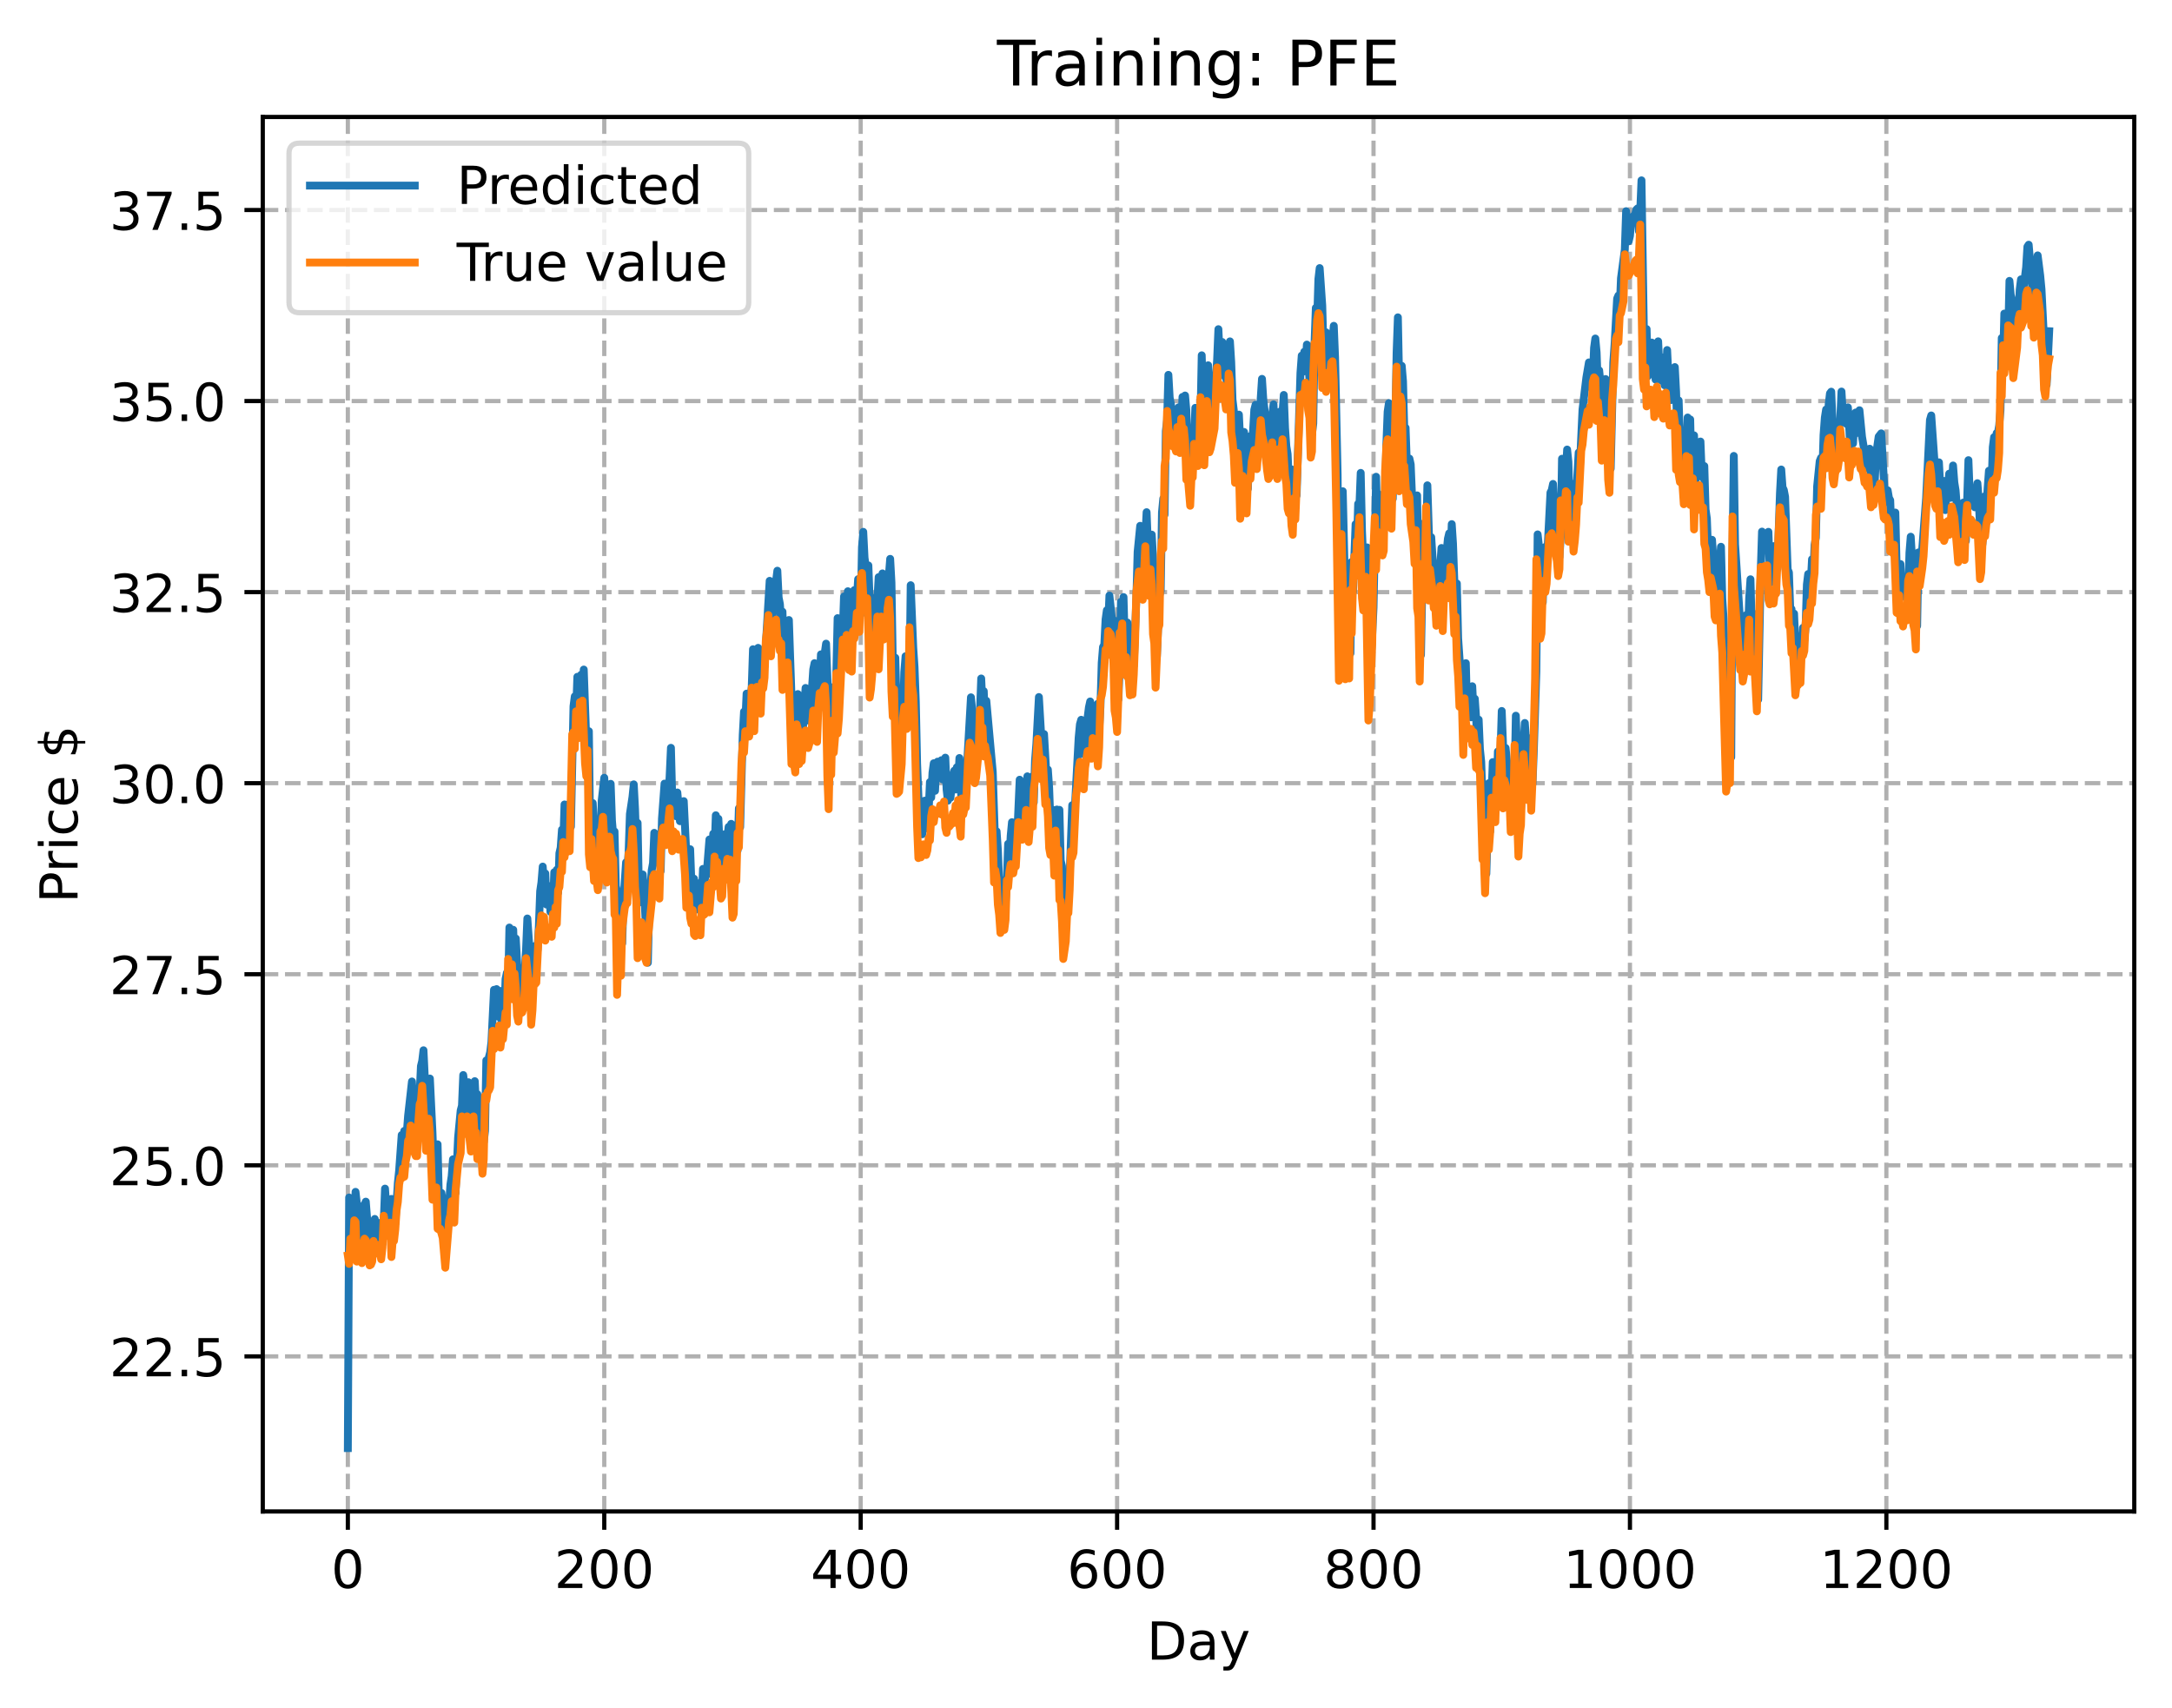 <?xml version="1.0" encoding="utf-8" standalone="no"?>
<!DOCTYPE svg PUBLIC "-//W3C//DTD SVG 1.1//EN"
  "http://www.w3.org/Graphics/SVG/1.1/DTD/svg11.dtd">
<!-- Created with matplotlib (https://matplotlib.org/) -->
<svg height="325.986pt" version="1.1" viewBox="0 0 414.464 325.986" width="414.464pt" xmlns="http://www.w3.org/2000/svg" xmlns:xlink="http://www.w3.org/1999/xlink">
 <defs>
  <style type="text/css">
*{stroke-linecap:butt;stroke-linejoin:round;}
  </style>
 </defs>
 <g id="figure_1">
  <g id="patch_1">
   <path d="M 0 325.986 
L 414.464 325.986 
L 414.464 0 
L 0 0 
z
" style="fill:#ffffff;"/>
  </g>
  <g id="axes_1">
   <g id="patch_2">
    <path d="M 50.144 288.43 
L 407.264 288.43 
L 407.264 22.318 
L 50.144 22.318 
z
" style="fill:#ffffff;"/>
   </g>
   <g id="matplotlib.axis_1">
    <g id="xtick_1">
     <g id="line2d_1">
      <path clip-path="url(#p98cd40d6fb)" d="M 66.376 288.43 
L 66.376 22.318 
" style="fill:none;stroke:#b0b0b0;stroke-dasharray:2.96,1.28;stroke-dashoffset:0;stroke-width:0.8;"/>
     </g>
     <g id="line2d_2">
      <defs>
       <path d="M 0 0 
L 0 3.5 
" id="m3e8e3beeae" style="stroke:#000000;stroke-width:0.8;"/>
      </defs>
      <g>
       <use style="stroke:#000000;stroke-width:0.8;" x="66.376" xlink:href="#m3e8e3beeae" y="288.43"/>
      </g>
     </g>
     <g id="text_1">
      <!-- 0 -->
      <defs>
       <path d="M 31.781 66.406 
Q 24.172 66.406 20.328 58.906 
Q 16.5 51.422 16.5 36.375 
Q 16.5 21.391 20.328 13.891 
Q 24.172 6.391 31.781 6.391 
Q 39.453 6.391 43.281 13.891 
Q 47.125 21.391 47.125 36.375 
Q 47.125 51.422 43.281 58.906 
Q 39.453 66.406 31.781 66.406 
z
M 31.781 74.219 
Q 44.047 74.219 50.516 64.516 
Q 56.984 54.828 56.984 36.375 
Q 56.984 17.969 50.516 8.266 
Q 44.047 -1.422 31.781 -1.422 
Q 19.531 -1.422 13.062 8.266 
Q 6.594 17.969 6.594 36.375 
Q 6.594 54.828 13.062 64.516 
Q 19.531 74.219 31.781 74.219 
z
" id="DejaVuSans-48"/>
      </defs>
      <g transform="translate(63.195 303.029)scale(0.1 -0.1)">
       <use xlink:href="#DejaVuSans-48"/>
      </g>
     </g>
    </g>
    <g id="xtick_2">
     <g id="line2d_3">
      <path clip-path="url(#p98cd40d6fb)" d="M 115.307 288.43 
L 115.307 22.318 
" style="fill:none;stroke:#b0b0b0;stroke-dasharray:2.96,1.28;stroke-dashoffset:0;stroke-width:0.8;"/>
     </g>
     <g id="line2d_4">
      <g>
       <use style="stroke:#000000;stroke-width:0.8;" x="115.307" xlink:href="#m3e8e3beeae" y="288.43"/>
      </g>
     </g>
     <g id="text_2">
      <!-- 200 -->
      <defs>
       <path d="M 19.188 8.297 
L 53.609 8.297 
L 53.609 0 
L 7.328 0 
L 7.328 8.297 
Q 12.938 14.109 22.625 23.891 
Q 32.328 33.688 34.812 36.531 
Q 39.547 41.844 41.422 45.531 
Q 43.312 49.219 43.312 52.781 
Q 43.312 58.594 39.234 62.25 
Q 35.156 65.922 28.609 65.922 
Q 23.969 65.922 18.812 64.312 
Q 13.672 62.703 7.812 59.422 
L 7.812 69.391 
Q 13.766 71.781 18.938 73 
Q 24.125 74.219 28.422 74.219 
Q 39.75 74.219 46.484 68.547 
Q 53.219 62.891 53.219 53.422 
Q 53.219 48.922 51.531 44.891 
Q 49.859 40.875 45.406 35.406 
Q 44.188 33.984 37.641 27.219 
Q 31.109 20.453 19.188 8.297 
z
" id="DejaVuSans-50"/>
      </defs>
      <g transform="translate(105.763 303.029)scale(0.1 -0.1)">
       <use xlink:href="#DejaVuSans-50"/>
       <use x="63.623" xlink:href="#DejaVuSans-48"/>
       <use x="127.246" xlink:href="#DejaVuSans-48"/>
      </g>
     </g>
    </g>
    <g id="xtick_3">
     <g id="line2d_5">
      <path clip-path="url(#p98cd40d6fb)" d="M 164.238 288.43 
L 164.238 22.318 
" style="fill:none;stroke:#b0b0b0;stroke-dasharray:2.96,1.28;stroke-dashoffset:0;stroke-width:0.8;"/>
     </g>
     <g id="line2d_6">
      <g>
       <use style="stroke:#000000;stroke-width:0.8;" x="164.238" xlink:href="#m3e8e3beeae" y="288.43"/>
      </g>
     </g>
     <g id="text_3">
      <!-- 400 -->
      <defs>
       <path d="M 37.797 64.312 
L 12.891 25.391 
L 37.797 25.391 
z
M 35.203 72.906 
L 47.609 72.906 
L 47.609 25.391 
L 58.016 25.391 
L 58.016 17.188 
L 47.609 17.188 
L 47.609 0 
L 37.797 0 
L 37.797 17.188 
L 4.891 17.188 
L 4.891 26.703 
z
" id="DejaVuSans-52"/>
      </defs>
      <g transform="translate(154.694 303.029)scale(0.1 -0.1)">
       <use xlink:href="#DejaVuSans-52"/>
       <use x="63.623" xlink:href="#DejaVuSans-48"/>
       <use x="127.246" xlink:href="#DejaVuSans-48"/>
      </g>
     </g>
    </g>
    <g id="xtick_4">
     <g id="line2d_7">
      <path clip-path="url(#p98cd40d6fb)" d="M 213.168 288.43 
L 213.168 22.318 
" style="fill:none;stroke:#b0b0b0;stroke-dasharray:2.96,1.28;stroke-dashoffset:0;stroke-width:0.8;"/>
     </g>
     <g id="line2d_8">
      <g>
       <use style="stroke:#000000;stroke-width:0.8;" x="213.168" xlink:href="#m3e8e3beeae" y="288.43"/>
      </g>
     </g>
     <g id="text_4">
      <!-- 600 -->
      <defs>
       <path d="M 33.016 40.375 
Q 26.375 40.375 22.484 35.828 
Q 18.609 31.297 18.609 23.391 
Q 18.609 15.531 22.484 10.953 
Q 26.375 6.391 33.016 6.391 
Q 39.656 6.391 43.531 10.953 
Q 47.406 15.531 47.406 23.391 
Q 47.406 31.297 43.531 35.828 
Q 39.656 40.375 33.016 40.375 
z
M 52.594 71.297 
L 52.594 62.312 
Q 48.875 64.062 45.094 64.984 
Q 41.312 65.922 37.594 65.922 
Q 27.828 65.922 22.672 59.328 
Q 17.531 52.734 16.797 39.406 
Q 19.672 43.656 24.016 45.922 
Q 28.375 48.188 33.594 48.188 
Q 44.578 48.188 50.953 41.516 
Q 57.328 34.859 57.328 23.391 
Q 57.328 12.156 50.688 5.359 
Q 44.047 -1.422 33.016 -1.422 
Q 20.359 -1.422 13.672 8.266 
Q 6.984 17.969 6.984 36.375 
Q 6.984 53.656 15.188 63.938 
Q 23.391 74.219 37.203 74.219 
Q 40.922 74.219 44.703 73.484 
Q 48.484 72.75 52.594 71.297 
z
" id="DejaVuSans-54"/>
      </defs>
      <g transform="translate(203.625 303.029)scale(0.1 -0.1)">
       <use xlink:href="#DejaVuSans-54"/>
       <use x="63.623" xlink:href="#DejaVuSans-48"/>
       <use x="127.246" xlink:href="#DejaVuSans-48"/>
      </g>
     </g>
    </g>
    <g id="xtick_5">
     <g id="line2d_9">
      <path clip-path="url(#p98cd40d6fb)" d="M 262.099 288.43 
L 262.099 22.318 
" style="fill:none;stroke:#b0b0b0;stroke-dasharray:2.96,1.28;stroke-dashoffset:0;stroke-width:0.8;"/>
     </g>
     <g id="line2d_10">
      <g>
       <use style="stroke:#000000;stroke-width:0.8;" x="262.099" xlink:href="#m3e8e3beeae" y="288.43"/>
      </g>
     </g>
     <g id="text_5">
      <!-- 800 -->
      <defs>
       <path d="M 31.781 34.625 
Q 24.75 34.625 20.719 30.859 
Q 16.703 27.094 16.703 20.516 
Q 16.703 13.922 20.719 10.156 
Q 24.75 6.391 31.781 6.391 
Q 38.812 6.391 42.859 10.172 
Q 46.922 13.969 46.922 20.516 
Q 46.922 27.094 42.891 30.859 
Q 38.875 34.625 31.781 34.625 
z
M 21.922 38.812 
Q 15.578 40.375 12.031 44.719 
Q 8.5 49.078 8.5 55.328 
Q 8.5 64.062 14.719 69.141 
Q 20.953 74.219 31.781 74.219 
Q 42.672 74.219 48.875 69.141 
Q 55.078 64.062 55.078 55.328 
Q 55.078 49.078 51.531 44.719 
Q 48 40.375 41.703 38.812 
Q 48.828 37.156 52.797 32.312 
Q 56.781 27.484 56.781 20.516 
Q 56.781 9.906 50.312 4.234 
Q 43.844 -1.422 31.781 -1.422 
Q 19.734 -1.422 13.25 4.234 
Q 6.781 9.906 6.781 20.516 
Q 6.781 27.484 10.781 32.312 
Q 14.797 37.156 21.922 38.812 
z
M 18.312 54.391 
Q 18.312 48.734 21.844 45.562 
Q 25.391 42.391 31.781 42.391 
Q 38.141 42.391 41.719 45.562 
Q 45.312 48.734 45.312 54.391 
Q 45.312 60.062 41.719 63.234 
Q 38.141 66.406 31.781 66.406 
Q 25.391 66.406 21.844 63.234 
Q 18.312 60.062 18.312 54.391 
z
" id="DejaVuSans-56"/>
      </defs>
      <g transform="translate(252.555 303.029)scale(0.1 -0.1)">
       <use xlink:href="#DejaVuSans-56"/>
       <use x="63.623" xlink:href="#DejaVuSans-48"/>
       <use x="127.246" xlink:href="#DejaVuSans-48"/>
      </g>
     </g>
    </g>
    <g id="xtick_6">
     <g id="line2d_11">
      <path clip-path="url(#p98cd40d6fb)" d="M 311.029 288.43 
L 311.029 22.318 
" style="fill:none;stroke:#b0b0b0;stroke-dasharray:2.96,1.28;stroke-dashoffset:0;stroke-width:0.8;"/>
     </g>
     <g id="line2d_12">
      <g>
       <use style="stroke:#000000;stroke-width:0.8;" x="311.029" xlink:href="#m3e8e3beeae" y="288.43"/>
      </g>
     </g>
     <g id="text_6">
      <!-- 1000 -->
      <defs>
       <path d="M 12.406 8.297 
L 28.516 8.297 
L 28.516 63.922 
L 10.984 60.406 
L 10.984 69.391 
L 28.422 72.906 
L 38.281 72.906 
L 38.281 8.297 
L 54.391 8.297 
L 54.391 0 
L 12.406 0 
z
" id="DejaVuSans-49"/>
      </defs>
      <g transform="translate(298.304 303.029)scale(0.1 -0.1)">
       <use xlink:href="#DejaVuSans-49"/>
       <use x="63.623" xlink:href="#DejaVuSans-48"/>
       <use x="127.246" xlink:href="#DejaVuSans-48"/>
       <use x="190.869" xlink:href="#DejaVuSans-48"/>
      </g>
     </g>
    </g>
    <g id="xtick_7">
     <g id="line2d_13">
      <path clip-path="url(#p98cd40d6fb)" d="M 359.96 288.43 
L 359.96 22.318 
" style="fill:none;stroke:#b0b0b0;stroke-dasharray:2.96,1.28;stroke-dashoffset:0;stroke-width:0.8;"/>
     </g>
     <g id="line2d_14">
      <g>
       <use style="stroke:#000000;stroke-width:0.8;" x="359.96" xlink:href="#m3e8e3beeae" y="288.43"/>
      </g>
     </g>
     <g id="text_7">
      <!-- 1200 -->
      <g transform="translate(347.235 303.029)scale(0.1 -0.1)">
       <use xlink:href="#DejaVuSans-49"/>
       <use x="63.623" xlink:href="#DejaVuSans-50"/>
       <use x="127.246" xlink:href="#DejaVuSans-48"/>
       <use x="190.869" xlink:href="#DejaVuSans-48"/>
      </g>
     </g>
    </g>
    <g id="text_8">
     <!-- Day -->
     <defs>
      <path d="M 19.672 64.797 
L 19.672 8.109 
L 31.594 8.109 
Q 46.688 8.109 53.688 14.938 
Q 60.688 21.781 60.688 36.531 
Q 60.688 51.172 53.688 57.984 
Q 46.688 64.797 31.594 64.797 
z
M 9.812 72.906 
L 30.078 72.906 
Q 51.266 72.906 61.172 64.094 
Q 71.094 55.281 71.094 36.531 
Q 71.094 17.672 61.125 8.828 
Q 51.172 0 30.078 0 
L 9.812 0 
z
" id="DejaVuSans-68"/>
      <path d="M 34.281 27.484 
Q 23.391 27.484 19.188 25 
Q 14.984 22.516 14.984 16.5 
Q 14.984 11.719 18.141 8.906 
Q 21.297 6.109 26.703 6.109 
Q 34.188 6.109 38.703 11.406 
Q 43.219 16.703 43.219 25.484 
L 43.219 27.484 
z
M 52.203 31.203 
L 52.203 0 
L 43.219 0 
L 43.219 8.297 
Q 40.141 3.328 35.547 0.953 
Q 30.953 -1.422 24.312 -1.422 
Q 15.922 -1.422 10.953 3.297 
Q 6 8.016 6 15.922 
Q 6 25.141 12.172 29.828 
Q 18.359 34.516 30.609 34.516 
L 43.219 34.516 
L 43.219 35.406 
Q 43.219 41.609 39.141 45 
Q 35.062 48.391 27.688 48.391 
Q 23 48.391 18.547 47.266 
Q 14.109 46.141 10.016 43.891 
L 10.016 52.203 
Q 14.938 54.109 19.578 55.047 
Q 24.219 56 28.609 56 
Q 40.484 56 46.344 49.844 
Q 52.203 43.703 52.203 31.203 
z
" id="DejaVuSans-97"/>
      <path d="M 32.172 -5.078 
Q 28.375 -14.844 24.75 -17.812 
Q 21.141 -20.797 15.094 -20.797 
L 7.906 -20.797 
L 7.906 -13.281 
L 13.188 -13.281 
Q 16.891 -13.281 18.938 -11.516 
Q 21 -9.766 23.484 -3.219 
L 25.094 0.875 
L 2.984 54.688 
L 12.5 54.688 
L 29.594 11.922 
L 46.688 54.688 
L 56.203 54.688 
z
" id="DejaVuSans-121"/>
     </defs>
     <g transform="translate(218.83 316.707)scale(0.1 -0.1)">
      <use xlink:href="#DejaVuSans-68"/>
      <use x="77.002" xlink:href="#DejaVuSans-97"/>
      <use x="138.281" xlink:href="#DejaVuSans-121"/>
     </g>
    </g>
   </g>
   <g id="matplotlib.axis_2">
    <g id="ytick_1">
     <g id="line2d_15">
      <path clip-path="url(#p98cd40d6fb)" d="M 50.144 258.833 
L 407.264 258.833 
" style="fill:none;stroke:#b0b0b0;stroke-dasharray:2.96,1.28;stroke-dashoffset:0;stroke-width:0.8;"/>
     </g>
     <g id="line2d_16">
      <defs>
       <path d="M 0 0 
L -3.5 0 
" id="mcf5b358f11" style="stroke:#000000;stroke-width:0.8;"/>
      </defs>
      <g>
       <use style="stroke:#000000;stroke-width:0.8;" x="50.144" xlink:href="#mcf5b358f11" y="258.833"/>
      </g>
     </g>
     <g id="text_9">
      <!-- 22.5 -->
      <defs>
       <path d="M 10.688 12.406 
L 21 12.406 
L 21 0 
L 10.688 0 
z
" id="DejaVuSans-46"/>
       <path d="M 10.797 72.906 
L 49.516 72.906 
L 49.516 64.594 
L 19.828 64.594 
L 19.828 46.734 
Q 21.969 47.469 24.109 47.828 
Q 26.266 48.188 28.422 48.188 
Q 40.625 48.188 47.75 41.5 
Q 54.891 34.812 54.891 23.391 
Q 54.891 11.625 47.562 5.094 
Q 40.234 -1.422 26.906 -1.422 
Q 22.312 -1.422 17.547 -0.641 
Q 12.797 0.141 7.719 1.703 
L 7.719 11.625 
Q 12.109 9.234 16.797 8.062 
Q 21.484 6.891 26.703 6.891 
Q 35.156 6.891 40.078 11.328 
Q 45.016 15.766 45.016 23.391 
Q 45.016 31 40.078 35.438 
Q 35.156 39.891 26.703 39.891 
Q 22.75 39.891 18.812 39.016 
Q 14.891 38.141 10.797 36.281 
z
" id="DejaVuSans-53"/>
      </defs>
      <g transform="translate(20.878 262.632)scale(0.1 -0.1)">
       <use xlink:href="#DejaVuSans-50"/>
       <use x="63.623" xlink:href="#DejaVuSans-50"/>
       <use x="127.246" xlink:href="#DejaVuSans-46"/>
       <use x="159.033" xlink:href="#DejaVuSans-53"/>
      </g>
     </g>
    </g>
    <g id="ytick_2">
     <g id="line2d_17">
      <path clip-path="url(#p98cd40d6fb)" d="M 50.144 222.373 
L 407.264 222.373 
" style="fill:none;stroke:#b0b0b0;stroke-dasharray:2.96,1.28;stroke-dashoffset:0;stroke-width:0.8;"/>
     </g>
     <g id="line2d_18">
      <g>
       <use style="stroke:#000000;stroke-width:0.8;" x="50.144" xlink:href="#mcf5b358f11" y="222.373"/>
      </g>
     </g>
     <g id="text_10">
      <!-- 25.0 -->
      <g transform="translate(20.878 226.172)scale(0.1 -0.1)">
       <use xlink:href="#DejaVuSans-50"/>
       <use x="63.623" xlink:href="#DejaVuSans-53"/>
       <use x="127.246" xlink:href="#DejaVuSans-46"/>
       <use x="159.033" xlink:href="#DejaVuSans-48"/>
      </g>
     </g>
    </g>
    <g id="ytick_3">
     <g id="line2d_19">
      <path clip-path="url(#p98cd40d6fb)" d="M 50.144 185.913 
L 407.264 185.913 
" style="fill:none;stroke:#b0b0b0;stroke-dasharray:2.96,1.28;stroke-dashoffset:0;stroke-width:0.8;"/>
     </g>
     <g id="line2d_20">
      <g>
       <use style="stroke:#000000;stroke-width:0.8;" x="50.144" xlink:href="#mcf5b358f11" y="185.913"/>
      </g>
     </g>
     <g id="text_11">
      <!-- 27.5 -->
      <defs>
       <path d="M 8.203 72.906 
L 55.078 72.906 
L 55.078 68.703 
L 28.609 0 
L 18.312 0 
L 43.219 64.594 
L 8.203 64.594 
z
" id="DejaVuSans-55"/>
      </defs>
      <g transform="translate(20.878 189.712)scale(0.1 -0.1)">
       <use xlink:href="#DejaVuSans-50"/>
       <use x="63.623" xlink:href="#DejaVuSans-55"/>
       <use x="127.246" xlink:href="#DejaVuSans-46"/>
       <use x="159.033" xlink:href="#DejaVuSans-53"/>
      </g>
     </g>
    </g>
    <g id="ytick_4">
     <g id="line2d_21">
      <path clip-path="url(#p98cd40d6fb)" d="M 50.144 149.453 
L 407.264 149.453 
" style="fill:none;stroke:#b0b0b0;stroke-dasharray:2.96,1.28;stroke-dashoffset:0;stroke-width:0.8;"/>
     </g>
     <g id="line2d_22">
      <g>
       <use style="stroke:#000000;stroke-width:0.8;" x="50.144" xlink:href="#mcf5b358f11" y="149.453"/>
      </g>
     </g>
     <g id="text_12">
      <!-- 30.0 -->
      <defs>
       <path d="M 40.578 39.312 
Q 47.656 37.797 51.625 33 
Q 55.609 28.219 55.609 21.188 
Q 55.609 10.406 48.188 4.484 
Q 40.766 -1.422 27.094 -1.422 
Q 22.516 -1.422 17.656 -0.516 
Q 12.797 0.391 7.625 2.203 
L 7.625 11.719 
Q 11.719 9.328 16.594 8.109 
Q 21.484 6.891 26.812 6.891 
Q 36.078 6.891 40.938 10.547 
Q 45.797 14.203 45.797 21.188 
Q 45.797 27.641 41.281 31.266 
Q 36.766 34.906 28.719 34.906 
L 20.219 34.906 
L 20.219 43.016 
L 29.109 43.016 
Q 36.375 43.016 40.234 45.922 
Q 44.094 48.828 44.094 54.297 
Q 44.094 59.906 40.109 62.906 
Q 36.141 65.922 28.719 65.922 
Q 24.656 65.922 20.016 65.031 
Q 15.375 64.156 9.812 62.312 
L 9.812 71.094 
Q 15.438 72.656 20.344 73.438 
Q 25.25 74.219 29.594 74.219 
Q 40.828 74.219 47.359 69.109 
Q 53.906 64.016 53.906 55.328 
Q 53.906 49.266 50.438 45.094 
Q 46.969 40.922 40.578 39.312 
z
" id="DejaVuSans-51"/>
      </defs>
      <g transform="translate(20.878 153.252)scale(0.1 -0.1)">
       <use xlink:href="#DejaVuSans-51"/>
       <use x="63.623" xlink:href="#DejaVuSans-48"/>
       <use x="127.246" xlink:href="#DejaVuSans-46"/>
       <use x="159.033" xlink:href="#DejaVuSans-48"/>
      </g>
     </g>
    </g>
    <g id="ytick_5">
     <g id="line2d_23">
      <path clip-path="url(#p98cd40d6fb)" d="M 50.144 112.993 
L 407.264 112.993 
" style="fill:none;stroke:#b0b0b0;stroke-dasharray:2.96,1.28;stroke-dashoffset:0;stroke-width:0.8;"/>
     </g>
     <g id="line2d_24">
      <g>
       <use style="stroke:#000000;stroke-width:0.8;" x="50.144" xlink:href="#mcf5b358f11" y="112.993"/>
      </g>
     </g>
     <g id="text_13">
      <!-- 32.5 -->
      <g transform="translate(20.878 116.792)scale(0.1 -0.1)">
       <use xlink:href="#DejaVuSans-51"/>
       <use x="63.623" xlink:href="#DejaVuSans-50"/>
       <use x="127.246" xlink:href="#DejaVuSans-46"/>
       <use x="159.033" xlink:href="#DejaVuSans-53"/>
      </g>
     </g>
    </g>
    <g id="ytick_6">
     <g id="line2d_25">
      <path clip-path="url(#p98cd40d6fb)" d="M 50.144 76.533 
L 407.264 76.533 
" style="fill:none;stroke:#b0b0b0;stroke-dasharray:2.96,1.28;stroke-dashoffset:0;stroke-width:0.8;"/>
     </g>
     <g id="line2d_26">
      <g>
       <use style="stroke:#000000;stroke-width:0.8;" x="50.144" xlink:href="#mcf5b358f11" y="76.533"/>
      </g>
     </g>
     <g id="text_14">
      <!-- 35.0 -->
      <g transform="translate(20.878 80.332)scale(0.1 -0.1)">
       <use xlink:href="#DejaVuSans-51"/>
       <use x="63.623" xlink:href="#DejaVuSans-53"/>
       <use x="127.246" xlink:href="#DejaVuSans-46"/>
       <use x="159.033" xlink:href="#DejaVuSans-48"/>
      </g>
     </g>
    </g>
    <g id="ytick_7">
     <g id="line2d_27">
      <path clip-path="url(#p98cd40d6fb)" d="M 50.144 40.073 
L 407.264 40.073 
" style="fill:none;stroke:#b0b0b0;stroke-dasharray:2.96,1.28;stroke-dashoffset:0;stroke-width:0.8;"/>
     </g>
     <g id="line2d_28">
      <g>
       <use style="stroke:#000000;stroke-width:0.8;" x="50.144" xlink:href="#mcf5b358f11" y="40.073"/>
      </g>
     </g>
     <g id="text_15">
      <!-- 37.5 -->
      <g transform="translate(20.878 43.872)scale(0.1 -0.1)">
       <use xlink:href="#DejaVuSans-51"/>
       <use x="63.623" xlink:href="#DejaVuSans-55"/>
       <use x="127.246" xlink:href="#DejaVuSans-46"/>
       <use x="159.033" xlink:href="#DejaVuSans-53"/>
      </g>
     </g>
    </g>
    <g id="text_16">
     <!-- Price $ -->
     <defs>
      <path d="M 19.672 64.797 
L 19.672 37.406 
L 32.078 37.406 
Q 38.969 37.406 42.719 40.969 
Q 46.484 44.531 46.484 51.125 
Q 46.484 57.672 42.719 61.234 
Q 38.969 64.797 32.078 64.797 
z
M 9.812 72.906 
L 32.078 72.906 
Q 44.344 72.906 50.609 67.359 
Q 56.891 61.812 56.891 51.125 
Q 56.891 40.328 50.609 34.812 
Q 44.344 29.297 32.078 29.297 
L 19.672 29.297 
L 19.672 0 
L 9.812 0 
z
" id="DejaVuSans-80"/>
      <path d="M 41.109 46.297 
Q 39.594 47.172 37.812 47.578 
Q 36.031 48 33.891 48 
Q 26.266 48 22.188 43.047 
Q 18.109 38.094 18.109 28.812 
L 18.109 0 
L 9.078 0 
L 9.078 54.688 
L 18.109 54.688 
L 18.109 46.188 
Q 20.953 51.172 25.484 53.578 
Q 30.031 56 36.531 56 
Q 37.453 56 38.578 55.875 
Q 39.703 55.766 41.062 55.516 
z
" id="DejaVuSans-114"/>
      <path d="M 9.422 54.688 
L 18.406 54.688 
L 18.406 0 
L 9.422 0 
z
M 9.422 75.984 
L 18.406 75.984 
L 18.406 64.594 
L 9.422 64.594 
z
" id="DejaVuSans-105"/>
      <path d="M 48.781 52.594 
L 48.781 44.188 
Q 44.969 46.297 41.141 47.344 
Q 37.312 48.391 33.406 48.391 
Q 24.656 48.391 19.812 42.844 
Q 14.984 37.312 14.984 27.297 
Q 14.984 17.281 19.812 11.734 
Q 24.656 6.203 33.406 6.203 
Q 37.312 6.203 41.141 7.25 
Q 44.969 8.297 48.781 10.406 
L 48.781 2.094 
Q 45.016 0.344 40.984 -0.531 
Q 36.969 -1.422 32.422 -1.422 
Q 20.062 -1.422 12.781 6.344 
Q 5.516 14.109 5.516 27.297 
Q 5.516 40.672 12.859 48.328 
Q 20.219 56 33.016 56 
Q 37.156 56 41.109 55.141 
Q 45.062 54.297 48.781 52.594 
z
" id="DejaVuSans-99"/>
      <path d="M 56.203 29.594 
L 56.203 25.203 
L 14.891 25.203 
Q 15.484 15.922 20.484 11.062 
Q 25.484 6.203 34.422 6.203 
Q 39.594 6.203 44.453 7.469 
Q 49.312 8.734 54.109 11.281 
L 54.109 2.781 
Q 49.266 0.734 44.188 -0.344 
Q 39.109 -1.422 33.891 -1.422 
Q 20.797 -1.422 13.156 6.188 
Q 5.516 13.812 5.516 26.812 
Q 5.516 40.234 12.766 48.109 
Q 20.016 56 32.328 56 
Q 43.359 56 49.781 48.891 
Q 56.203 41.797 56.203 29.594 
z
M 47.219 32.234 
Q 47.125 39.594 43.094 43.984 
Q 39.062 48.391 32.422 48.391 
Q 24.906 48.391 20.391 44.141 
Q 15.875 39.891 15.188 32.172 
z
" id="DejaVuSans-101"/>
      <path id="DejaVuSans-32"/>
      <path d="M 33.797 -14.703 
L 28.906 -14.703 
L 28.859 0 
Q 23.734 0.094 18.609 1.188 
Q 13.484 2.297 8.297 4.5 
L 8.297 13.281 
Q 13.281 10.156 18.375 8.562 
Q 23.484 6.984 28.906 6.938 
L 28.906 29.203 
Q 18.109 30.953 13.203 35.156 
Q 8.297 39.359 8.297 46.688 
Q 8.297 54.641 13.625 59.219 
Q 18.953 63.812 28.906 64.5 
L 28.906 75.984 
L 33.797 75.984 
L 33.797 64.656 
Q 38.328 64.453 42.578 63.688 
Q 46.828 62.938 50.875 61.625 
L 50.875 53.078 
Q 46.828 55.125 42.547 56.25 
Q 38.281 57.375 33.797 57.562 
L 33.797 36.719 
Q 44.875 35.016 50.094 30.609 
Q 55.328 26.219 55.328 18.609 
Q 55.328 10.359 49.781 5.594 
Q 44.234 0.828 33.797 0.094 
z
M 28.906 37.594 
L 28.906 57.625 
Q 23.25 56.984 20.266 54.391 
Q 17.281 51.812 17.281 47.516 
Q 17.281 43.312 20.031 40.969 
Q 22.797 38.625 28.906 37.594 
z
M 33.797 28.219 
L 33.797 7.078 
Q 39.984 7.906 43.141 10.594 
Q 46.297 13.281 46.297 17.672 
Q 46.297 21.969 43.281 24.5 
Q 40.281 27.047 33.797 28.219 
z
" id="DejaVuSans-36"/>
     </defs>
     <g transform="translate(14.798 172.342)rotate(-90)scale(0.1 -0.1)">
      <use xlink:href="#DejaVuSans-80"/>
      <use x="58.553" xlink:href="#DejaVuSans-114"/>
      <use x="99.666" xlink:href="#DejaVuSans-105"/>
      <use x="127.449" xlink:href="#DejaVuSans-99"/>
      <use x="182.43" xlink:href="#DejaVuSans-101"/>
      <use x="243.953" xlink:href="#DejaVuSans-32"/>
      <use x="275.74" xlink:href="#DejaVuSans-36"/>
     </g>
    </g>
   </g>
   <g id="line2d_29">
    <path clip-path="url(#p98cd40d6fb)" d="M 66.376 276.334 
L 66.621 228.516 
L 66.866 239.168 
L 67.11 230.407 
L 67.355 239.184 
L 67.6 238.426 
L 67.844 227.437 
L 68.089 229.624 
L 68.334 234.492 
L 68.578 230.795 
L 68.823 230.215 
L 69.068 230.34 
L 69.312 236.709 
L 69.557 229.868 
L 69.802 229.305 
L 70.291 235.607 
L 70.536 233.777 
L 70.78 238.561 
L 71.025 236.579 
L 71.27 235.74 
L 71.514 232.608 
L 71.759 236.324 
L 72.003 236.267 
L 72.248 233.365 
L 72.493 236.568 
L 72.737 233.581 
L 72.982 237.321 
L 73.227 233.161 
L 73.471 226.819 
L 73.716 230.371 
L 73.961 231.827 
L 74.205 229.811 
L 74.45 232.18 
L 74.695 228.788 
L 74.939 236.47 
L 75.184 231.959 
L 75.429 233.428 
L 75.918 225.725 
L 76.163 223.399 
L 76.652 216.585 
L 76.897 218.546 
L 77.141 215.806 
L 77.386 219.292 
L 77.875 212.906 
L 78.609 206.376 
L 78.854 210.639 
L 79.098 212.011 
L 79.343 215.276 
L 79.588 216.006 
L 79.832 214.099 
L 80.322 203.449 
L 80.566 202.448 
L 80.811 200.417 
L 81.056 205.537 
L 81.3 208.228 
L 81.545 215.237 
L 82.034 205.815 
L 82.524 216.082 
L 82.768 222.713 
L 83.013 220.896 
L 83.258 220.201 
L 83.502 218.367 
L 83.747 228.873 
L 83.991 228.751 
L 84.236 227.644 
L 84.725 230.732 
L 85.215 237.263 
L 85.949 226.058 
L 86.193 224.431 
L 86.438 221.23 
L 86.927 227.661 
L 87.417 217.051 
L 87.906 211.916 
L 88.151 211.002 
L 88.395 205.145 
L 88.885 209.227 
L 89.129 212.046 
L 89.374 206.519 
L 90.108 214.698 
L 90.597 206.317 
L 90.842 211.403 
L 91.086 208.794 
L 91.331 214.993 
L 91.576 213.153 
L 91.82 210.449 
L 92.31 217.915 
L 92.554 215.797 
L 92.799 202.359 
L 93.044 205.149 
L 93.288 201.753 
L 93.533 200.807 
L 93.778 198.838 
L 94.267 188.882 
L 94.512 193.099 
L 94.756 188.749 
L 95.001 193.333 
L 95.246 194.088 
L 95.49 189.104 
L 95.735 195.624 
L 95.979 191.405 
L 96.224 194.078 
L 96.469 186.842 
L 96.713 185.657 
L 96.958 188.85 
L 97.203 177 
L 97.692 183.493 
L 97.937 177.43 
L 98.181 185.41 
L 98.426 179.093 
L 98.915 188.035 
L 99.16 190.255 
L 99.405 185.34 
L 99.649 188.332 
L 99.894 186.163 
L 100.139 185.174 
L 100.383 181.181 
L 100.628 175.271 
L 101.117 182.069 
L 101.362 183.544 
L 101.607 190.357 
L 102.096 180.511 
L 102.34 183.022 
L 102.585 181.175 
L 102.83 176.69 
L 103.074 170.069 
L 103.319 168.386 
L 103.564 165.367 
L 103.808 168.481 
L 104.053 166.673 
L 104.298 172.618 
L 104.787 169.096 
L 105.032 173.996 
L 105.276 171.599 
L 105.521 172.979 
L 105.766 166.452 
L 106.01 171.187 
L 106.255 165.97 
L 106.5 170.342 
L 106.744 162.81 
L 106.989 161.763 
L 107.234 158.319 
L 107.478 160.998 
L 107.723 153.514 
L 107.967 157.658 
L 108.212 153.563 
L 108.457 157.312 
L 108.701 156.119 
L 108.946 157.753 
L 109.435 134.78 
L 109.68 132.884 
L 109.925 136.209 
L 110.169 129.154 
L 110.659 135.582 
L 110.903 128.749 
L 111.148 131.393 
L 111.393 127.768 
L 112.127 148.414 
L 112.371 139.536 
L 112.616 159.09 
L 112.861 159.086 
L 113.105 153.247 
L 113.595 162.311 
L 113.839 156.638 
L 114.084 162.631 
L 114.328 165.145 
L 114.573 161.852 
L 114.818 152.737 
L 115.307 148.416 
L 116.041 163.051 
L 116.286 161.633 
L 116.53 149.574 
L 116.775 156.613 
L 117.02 159.524 
L 117.264 158.664 
L 117.509 169.082 
L 117.754 170.129 
L 117.998 181.696 
L 118.243 175.221 
L 118.488 178.659 
L 118.732 180.014 
L 118.977 171.649 
L 119.466 164.563 
L 119.711 165.743 
L 119.955 162.569 
L 120.2 155.333 
L 120.689 152.076 
L 120.934 149.677 
L 121.179 154.35 
L 121.423 161.799 
L 121.668 157.033 
L 121.913 169.902 
L 122.157 172.185 
L 122.402 171.451 
L 122.647 166.874 
L 122.891 169.922 
L 123.625 183.711 
L 123.87 173.642 
L 124.359 166.079 
L 124.604 164.702 
L 124.849 158.927 
L 125.093 159.729 
L 125.338 162.992 
L 125.583 163.746 
L 125.827 161.42 
L 126.072 166.223 
L 126.316 156.229 
L 126.806 149.536 
L 127.295 156.996 
L 127.784 148.049 
L 128.029 142.704 
L 128.274 152.22 
L 128.518 154.447 
L 128.763 152.158 
L 129.008 155.757 
L 129.252 151.228 
L 129.742 156.704 
L 129.986 154.429 
L 130.231 156.681 
L 130.476 152.879 
L 131.21 167.998 
L 131.454 165.851 
L 131.699 162.054 
L 131.943 168.831 
L 132.188 170.601 
L 132.433 167.679 
L 132.677 172.17 
L 132.922 173.558 
L 133.167 169.453 
L 133.411 171.215 
L 133.656 168.437 
L 133.901 172.095 
L 134.145 165.808 
L 134.39 168.641 
L 134.635 166.977 
L 134.879 166.393 
L 135.369 160.194 
L 135.613 166.796 
L 136.103 159.1 
L 136.347 162.491 
L 136.592 155.574 
L 136.837 160.514 
L 137.081 156.238 
L 137.326 161.281 
L 137.571 162.898 
L 137.815 166.001 
L 138.06 164.01 
L 138.304 159.19 
L 138.549 163.872 
L 138.794 159.833 
L 139.038 157.786 
L 139.283 161.646 
L 139.528 157.21 
L 140.017 168.483 
L 140.262 167.489 
L 140.506 159.907 
L 140.751 162.293 
L 140.996 154.248 
L 141.24 157.847 
L 141.73 140.269 
L 141.974 135.806 
L 142.219 137.777 
L 142.464 132.363 
L 142.708 134.805 
L 142.953 132.394 
L 143.198 132.846 
L 143.442 131.235 
L 143.687 123.893 
L 144.176 132.955 
L 144.421 126.78 
L 144.665 123.631 
L 145.399 130.67 
L 145.644 125.215 
L 145.889 127.138 
L 146.867 110.838 
L 147.357 118.786 
L 147.601 114.77 
L 148.335 108.908 
L 148.58 114.014 
L 148.825 115.28 
L 149.069 118.836 
L 149.314 116.724 
L 149.559 125.758 
L 149.803 123.5 
L 150.048 125.974 
L 150.292 119.454 
L 150.537 118.316 
L 151.026 132.719 
L 151.271 138.957 
L 151.516 138.114 
L 151.76 136.198 
L 152.005 141.149 
L 152.25 132.448 
L 152.494 133.485 
L 152.739 138.453 
L 152.984 136.817 
L 153.228 138.809 
L 153.718 131.283 
L 153.962 131.557 
L 154.452 137.583 
L 154.941 131.396 
L 155.186 127.741 
L 155.43 126.547 
L 156.164 135.514 
L 156.653 124.868 
L 157.143 127.914 
L 157.387 124.559 
L 157.632 122.826 
L 157.877 129.061 
L 158.366 146.944 
L 158.611 134.234 
L 158.855 141.199 
L 159.1 131.064 
L 159.345 139.132 
L 159.834 117.955 
L 160.079 132.629 
L 160.568 124.993 
L 160.813 120.646 
L 161.057 113.817 
L 161.302 118.723 
L 161.546 116.98 
L 161.791 112.825 
L 162.036 115.894 
L 162.28 120.945 
L 162.525 120.201 
L 162.77 122.082 
L 163.014 112.616 
L 163.259 118.065 
L 163.748 110.522 
L 164.238 117.236 
L 164.482 104.43 
L 164.727 101.491 
L 164.972 106.435 
L 165.461 109.96 
L 165.706 107.898 
L 165.95 114.64 
L 166.195 125.93 
L 166.44 124.309 
L 166.684 120.19 
L 166.929 114.073 
L 167.174 119.148 
L 167.663 110.132 
L 167.907 121.262 
L 168.397 109.422 
L 168.886 114.925 
L 169.131 111.825 
L 169.375 115.903 
L 169.62 109.755 
L 169.865 106.645 
L 170.109 111.152 
L 170.354 126.034 
L 170.599 130.258 
L 170.843 125.524 
L 171.333 143.794 
L 171.822 142.244 
L 172.311 136.747 
L 172.556 128.245 
L 172.801 125.224 
L 173.045 127.842 
L 173.29 133.23 
L 173.534 132.152 
L 173.779 111.673 
L 174.268 123.604 
L 174.513 127.276 
L 174.758 133.971 
L 175.002 145.648 
L 175.492 158.203 
L 175.736 154.1 
L 175.981 159.205 
L 176.226 154.211 
L 176.47 152.785 
L 176.715 157.085 
L 176.96 158.088 
L 177.204 154.794 
L 177.449 149.242 
L 177.694 152.196 
L 177.938 147.445 
L 178.183 145.645 
L 178.428 150.913 
L 178.672 145.567 
L 178.917 145.341 
L 179.162 148.409 
L 179.651 145.064 
L 179.895 148.747 
L 180.385 144.582 
L 180.629 150.636 
L 180.874 152.797 
L 181.119 150.1 
L 181.363 152.241 
L 181.853 147.914 
L 182.097 147.066 
L 182.342 150.656 
L 182.587 146.411 
L 182.831 149.475 
L 183.076 144.651 
L 183.321 150.502 
L 183.565 153.306 
L 183.81 147.432 
L 184.055 150.688 
L 184.299 147.482 
L 184.544 145.747 
L 185.278 133.067 
L 185.522 135.541 
L 186.012 143.927 
L 186.256 146.985 
L 186.99 136.197 
L 187.235 129.472 
L 187.48 134.706 
L 187.724 131.884 
L 187.969 138.24 
L 188.214 133.728 
L 189.437 147.287 
L 189.926 162.175 
L 190.171 158.64 
L 190.416 162.187 
L 190.66 168.056 
L 191.15 173.118 
L 191.394 167.999 
L 191.639 168.682 
L 191.883 172.057 
L 192.128 168.127 
L 192.373 161.018 
L 192.617 164.386 
L 192.862 159.468 
L 193.107 156.894 
L 193.351 160.285 
L 193.596 161.576 
L 193.841 158.852 
L 194.085 159.985 
L 194.575 148.789 
L 194.819 152.846 
L 195.064 150.513 
L 195.309 155.184 
L 195.553 150.504 
L 195.798 152.738 
L 196.043 148.145 
L 196.532 155.662 
L 197.021 148.144 
L 197.266 153.116 
L 197.51 145.073 
L 197.755 142.051 
L 198.244 133.015 
L 198.734 141.282 
L 198.978 146.008 
L 199.223 140.073 
L 199.712 148.572 
L 199.957 146.861 
L 200.202 150.381 
L 200.446 157.118 
L 200.691 158.78 
L 200.936 154.543 
L 201.18 156.177 
L 201.425 161.987 
L 201.67 154.481 
L 201.914 158.864 
L 202.159 154.54 
L 202.404 164.231 
L 202.648 165.27 
L 203.138 179.654 
L 203.382 175.059 
L 203.627 173.127 
L 203.871 167.27 
L 204.116 167.028 
L 204.605 153.653 
L 204.85 156.722 
L 205.095 154.399 
L 205.829 140.781 
L 206.073 138.213 
L 206.318 137.354 
L 206.563 141.632 
L 206.807 139.498 
L 207.052 144.131 
L 207.297 138.83 
L 207.786 134.979 
L 208.031 133.858 
L 208.52 140.058 
L 208.765 134.715 
L 209.009 138.14 
L 209.498 134.273 
L 209.743 139.359 
L 209.988 134.899 
L 210.232 126.478 
L 210.477 123.469 
L 210.722 123.026 
L 210.966 118.206 
L 211.211 116.446 
L 211.456 119.38 
L 211.7 113.652 
L 212.19 118.159 
L 212.434 118.411 
L 212.679 118.436 
L 212.924 130.082 
L 213.413 133.456 
L 213.658 127.265 
L 213.902 114.825 
L 214.147 118.196 
L 214.392 113.939 
L 214.636 122.911 
L 214.881 122.859 
L 215.126 118.799 
L 215.37 123.218 
L 215.615 124.749 
L 215.859 127.766 
L 216.104 122.464 
L 216.349 127.019 
L 216.838 114.318 
L 217.083 105.306 
L 217.572 100.341 
L 217.817 105.818 
L 218.061 105.448 
L 218.306 107.516 
L 218.795 97.74 
L 219.04 103.911 
L 219.285 101.909 
L 219.529 107.268 
L 219.774 102.017 
L 220.019 106.239 
L 220.263 113.714 
L 220.508 117.709 
L 220.753 125.306 
L 221.242 113.605 
L 221.486 112.756 
L 221.731 97.767 
L 221.976 95.146 
L 222.22 98.217 
L 222.465 82.264 
L 222.71 80.166 
L 222.954 71.531 
L 223.199 75.88 
L 223.444 77.181 
L 223.933 82.994 
L 224.178 79.085 
L 224.422 83.399 
L 224.667 83.968 
L 224.912 77.719 
L 225.156 79.162 
L 225.401 81.95 
L 225.646 75.745 
L 225.89 78.311 
L 226.135 75.476 
L 226.38 78.295 
L 226.624 86.077 
L 226.869 84.498 
L 227.114 88.844 
L 227.358 90.044 
L 227.603 84.319 
L 227.847 84.218 
L 228.092 77.823 
L 228.337 84.406 
L 228.581 80.334 
L 228.826 83.802 
L 229.071 80.35 
L 229.315 67.801 
L 229.56 76.725 
L 229.805 79.248 
L 230.049 84.306 
L 230.539 69.706 
L 231.028 80.577 
L 231.762 72.953 
L 232.007 72.556 
L 232.251 68.669 
L 232.496 62.817 
L 232.741 68.152 
L 232.985 69.921 
L 233.23 65.264 
L 233.719 71.814 
L 233.964 72.2 
L 234.208 73.118 
L 234.453 70.931 
L 234.698 65.145 
L 234.942 69.099 
L 235.187 76.236 
L 235.432 78.273 
L 235.921 87.925 
L 236.41 79.122 
L 236.655 84.178 
L 236.9 94.589 
L 237.144 91.135 
L 237.389 82.428 
L 237.878 89.174 
L 238.123 93.261 
L 238.368 86.039 
L 238.612 83.199 
L 238.857 86.577 
L 239.346 78.196 
L 239.591 77.23 
L 240.08 83.627 
L 240.814 72.299 
L 241.059 76.185 
L 241.548 80.251 
L 242.037 85.948 
L 242.282 87.637 
L 242.527 84.612 
L 242.771 79.325 
L 243.016 77.162 
L 243.261 83.22 
L 243.505 86.184 
L 243.75 84.591 
L 243.995 85.547 
L 244.239 78.55 
L 244.484 82.411 
L 244.973 75.367 
L 245.218 81.709 
L 245.462 85.147 
L 245.707 86.661 
L 245.952 91.896 
L 246.196 93.207 
L 246.441 89.566 
L 246.93 96.705 
L 247.175 89.853 
L 247.42 94.532 
L 248.154 71.149 
L 248.398 67.855 
L 248.643 70.94 
L 248.888 67.12 
L 249.132 70.241 
L 249.377 65.756 
L 250.111 75.494 
L 250.356 82.844 
L 250.6 80.805 
L 250.845 65.515 
L 251.089 58.75 
L 251.334 61.265 
L 251.579 53.238 
L 251.823 51.157 
L 252.313 58.287 
L 252.557 67.054 
L 252.802 67.072 
L 253.047 63.424 
L 253.291 70.276 
L 253.536 66.233 
L 253.781 67.4 
L 254.025 67.9 
L 254.515 62.178 
L 254.759 68.161 
L 255.249 90.608 
L 255.493 121.853 
L 255.738 120.513 
L 256.227 93.742 
L 256.961 124.929 
L 257.206 114.697 
L 257.45 114.946 
L 257.695 124.669 
L 257.94 107.217 
L 258.184 112.866 
L 258.674 100.021 
L 258.918 104.749 
L 259.163 96.138 
L 259.408 96.399 
L 259.652 90.239 
L 259.897 101.305 
L 260.386 112.91 
L 260.631 106.051 
L 260.876 104.461 
L 261.12 114.477 
L 261.365 129.211 
L 261.61 126.265 
L 262.099 115.92 
L 262.588 90.977 
L 262.833 101.171 
L 263.077 94.3 
L 263.322 100.273 
L 263.567 95.115 
L 264.056 99.687 
L 264.301 96.65 
L 264.545 84.897 
L 264.79 78.559 
L 265.035 76.925 
L 265.769 95.173 
L 266.013 85.055 
L 266.258 81.637 
L 266.503 67.267 
L 266.747 60.556 
L 267.237 85.521 
L 267.481 69.812 
L 267.726 72.77 
L 267.971 82.277 
L 268.215 81.639 
L 268.46 88.603 
L 268.705 92.36 
L 268.949 87.508 
L 269.194 88.621 
L 269.438 94.497 
L 270.172 102 
L 270.417 94.534 
L 270.662 112.231 
L 270.906 110.999 
L 271.151 124.993 
L 271.64 99.899 
L 272.13 104.244 
L 272.374 92.61 
L 272.864 108.117 
L 273.108 102.509 
L 273.598 109.949 
L 273.842 113.071 
L 274.087 108.218 
L 274.332 115.235 
L 275.065 104.571 
L 275.555 113.794 
L 275.799 107.785 
L 276.289 102.804 
L 276.533 101.777 
L 276.778 107.516 
L 277.023 100.017 
L 277.267 103.776 
L 277.757 117.65 
L 278.001 111.343 
L 278.246 121.791 
L 278.735 128.977 
L 278.98 127.027 
L 279.225 128.702 
L 279.469 136.275 
L 279.714 126.551 
L 279.959 135.908 
L 280.203 134.646 
L 280.448 136.791 
L 280.693 136.882 
L 280.937 130.955 
L 281.182 135.906 
L 281.426 133.334 
L 281.671 136.914 
L 281.916 142.29 
L 282.16 137.325 
L 282.405 142.978 
L 282.65 145.367 
L 283.139 160.183 
L 283.384 156.968 
L 283.628 166.74 
L 284.118 149.447 
L 284.362 158.628 
L 284.852 145.427 
L 285.096 148.628 
L 285.341 149.243 
L 285.586 152.714 
L 285.83 143.401 
L 286.075 145.292 
L 286.32 143.725 
L 286.564 135.673 
L 287.053 148.452 
L 287.298 142.737 
L 288.032 149.896 
L 288.277 147.829 
L 288.521 154.037 
L 288.766 146.321 
L 289.011 149.544 
L 289.255 136.574 
L 289.989 157.65 
L 290.479 150.643 
L 290.723 142.233 
L 290.968 137.965 
L 291.702 147.993 
L 291.947 143.138 
L 292.191 140.843 
L 292.436 149.545 
L 292.681 143.262 
L 293.17 128.162 
L 293.414 101.978 
L 293.904 106.347 
L 294.148 113.779 
L 294.393 114.943 
L 294.638 106.866 
L 294.882 104.361 
L 295.127 108.397 
L 295.861 93.989 
L 296.106 93.534 
L 296.35 92.346 
L 296.595 96.901 
L 297.574 106.299 
L 297.818 102.495 
L 298.063 87.54 
L 298.308 93.419 
L 298.552 89.426 
L 298.797 90.068 
L 299.041 85.786 
L 299.286 88.157 
L 299.531 96.738 
L 299.775 95.707 
L 300.02 93.072 
L 300.265 92.339 
L 300.509 99.082 
L 301.243 86.356 
L 301.488 88.657 
L 301.977 78.142 
L 302.711 72.039 
L 303.201 69.156 
L 303.445 73.853 
L 303.69 69.558 
L 303.935 72.787 
L 304.179 66.375 
L 304.424 64.599 
L 304.669 67.248 
L 304.913 74.044 
L 305.158 70.679 
L 305.647 75.617 
L 305.892 82.121 
L 306.381 72.334 
L 306.626 77.829 
L 306.87 74.857 
L 307.115 86.653 
L 307.36 89.419 
L 307.849 69.148 
L 308.094 65.793 
L 308.583 56.97 
L 308.828 56.393 
L 309.072 59.005 
L 309.317 53.1 
L 310.051 47.623 
L 310.296 40.302 
L 310.785 46.053 
L 311.029 45.027 
L 311.274 42.116 
L 311.519 42.047 
L 311.763 41.154 
L 312.008 40.975 
L 312.253 39.999 
L 312.497 39.765 
L 312.742 44.121 
L 312.987 40.325 
L 313.231 34.414 
L 313.721 65.266 
L 313.965 67.477 
L 314.21 62.794 
L 314.455 71.794 
L 314.699 67.433 
L 315.189 65.37 
L 315.433 70.498 
L 315.678 67.079 
L 315.923 72.447 
L 316.167 67.488 
L 316.412 65.134 
L 316.657 70.431 
L 316.901 72.56 
L 317.146 68.195 
L 317.39 71.788 
L 317.635 73.522 
L 317.88 71.799 
L 318.124 66.797 
L 318.369 71.811 
L 318.858 76.341 
L 319.348 70.581 
L 319.592 70.048 
L 319.837 74.767 
L 320.082 83.163 
L 320.326 76.426 
L 320.571 84.802 
L 320.816 85.565 
L 321.06 82.97 
L 321.55 90.055 
L 321.794 86.536 
L 322.039 79.673 
L 322.284 83.049 
L 322.528 80.039 
L 322.773 90.885 
L 323.262 83.076 
L 323.507 92.946 
L 323.751 84.975 
L 323.996 90.452 
L 324.485 84.255 
L 324.73 90.391 
L 324.975 91.212 
L 325.219 88.936 
L 325.464 97.208 
L 325.709 98.972 
L 325.953 105.596 
L 326.198 106.278 
L 326.443 108.59 
L 326.687 103.005 
L 327.421 113.118 
L 327.666 113.633 
L 328.4 104.337 
L 328.645 114.212 
L 328.889 117.985 
L 329.378 135.482 
L 329.623 144.314 
L 329.868 141.457 
L 330.112 136.007 
L 330.357 144.508 
L 330.602 105.335 
L 330.846 87.004 
L 331.091 103.86 
L 332.314 122.765 
L 332.559 119.743 
L 332.804 124.535 
L 333.048 123.839 
L 333.293 117.315 
L 333.538 121.898 
L 333.782 114.175 
L 334.027 110.541 
L 334.272 120.067 
L 334.516 117.024 
L 334.761 120.029 
L 335.005 121.357 
L 335.495 133.516 
L 335.984 109.148 
L 336.229 101.446 
L 336.718 104.866 
L 336.963 102.117 
L 337.207 103.282 
L 337.452 101.486 
L 337.697 108.542 
L 337.941 111.136 
L 338.431 104.223 
L 338.675 109.329 
L 338.92 105.485 
L 339.165 108.567 
L 339.654 94.115 
L 339.899 89.596 
L 340.143 92.988 
L 340.388 93.506 
L 340.633 94.793 
L 341.122 108.661 
L 341.366 109.236 
L 341.611 116.222 
L 341.856 116.218 
L 342.1 120.785 
L 342.345 117.084 
L 342.834 128.418 
L 343.079 123.957 
L 343.324 124.906 
L 343.568 121.387 
L 343.813 125.083 
L 344.058 119.794 
L 344.302 122.164 
L 344.547 119.699 
L 344.792 111.54 
L 345.036 109.541 
L 345.281 113.466 
L 345.526 111.308 
L 345.77 106.723 
L 346.015 109.769 
L 346.26 103.987 
L 346.504 102.602 
L 346.749 92.794 
L 347.238 87.987 
L 347.483 87.381 
L 347.727 90.886 
L 347.972 83.002 
L 348.217 79.69 
L 348.461 78.143 
L 348.706 83.466 
L 348.951 77.192 
L 349.195 75.07 
L 349.44 74.746 
L 349.929 86.264 
L 350.174 88.32 
L 350.663 81.596 
L 350.908 81.717 
L 351.153 80.103 
L 351.397 74.719 
L 351.642 78.879 
L 351.887 79.91 
L 352.131 78.963 
L 352.376 80.913 
L 352.62 77.736 
L 353.11 85.511 
L 353.354 83.328 
L 353.599 84.627 
L 353.844 79.95 
L 354.088 78.724 
L 354.333 82.622 
L 354.822 78.285 
L 355.312 83.344 
L 356.29 89.166 
L 356.535 89.479 
L 356.78 85.627 
L 357.024 90.183 
L 357.269 92.649 
L 357.514 88.848 
L 357.758 91.593 
L 358.003 86.702 
L 358.492 83.311 
L 358.981 82.697 
L 359.715 95.555 
L 359.96 95.805 
L 360.205 93.565 
L 360.449 95.015 
L 360.694 95.46 
L 360.939 102.03 
L 361.183 99.257 
L 361.428 101.22 
L 361.673 97.813 
L 361.917 108.169 
L 362.162 112.087 
L 362.407 112.445 
L 362.651 107.634 
L 362.896 112.299 
L 363.141 110.442 
L 363.385 113.886 
L 363.63 111.161 
L 364.119 113.856 
L 364.364 105.447 
L 364.608 102.416 
L 365.342 114.704 
L 365.587 116.423 
L 365.832 119.447 
L 366.076 105.416 
L 366.321 106.32 
L 366.566 107.878 
L 367.544 95.061 
L 368.278 80.134 
L 368.523 79.279 
L 369.257 89.677 
L 369.502 92.736 
L 369.746 93.246 
L 369.991 88.222 
L 370.48 97.289 
L 370.969 91.779 
L 371.214 97.347 
L 371.459 93.581 
L 371.703 93.037 
L 371.948 90.386 
L 372.193 95.006 
L 372.437 93.111 
L 372.682 88.828 
L 372.927 92.055 
L 373.171 93.592 
L 373.905 103.149 
L 374.639 95.913 
L 375.129 103.238 
L 375.618 87.812 
L 375.863 94.23 
L 376.107 95.552 
L 376.352 93.136 
L 376.841 96.807 
L 377.33 92.21 
L 377.575 95.21 
L 378.064 105.377 
L 378.309 103.649 
L 378.554 96.616 
L 378.798 94.67 
L 379.043 96.487 
L 379.532 89.829 
L 379.777 89.726 
L 380.022 93.048 
L 380.266 85.331 
L 380.511 83.418 
L 380.756 87.081 
L 381 82.661 
L 381.245 82.675 
L 381.49 81.148 
L 381.734 78.331 
L 381.979 64.498 
L 382.224 69.415 
L 382.468 59.841 
L 382.713 65.877 
L 382.957 62.125 
L 383.202 64.361 
L 383.447 53.603 
L 383.691 56.269 
L 383.936 57.26 
L 384.181 63.648 
L 384.425 67.092 
L 384.915 61.454 
L 385.159 60.083 
L 385.404 55.256 
L 385.649 53.305 
L 385.893 55.825 
L 386.138 54.929 
L 386.627 51.016 
L 386.872 47.075 
L 387.117 46.698 
L 387.361 49.611 
L 387.606 50.9 
L 387.851 56.701 
L 388.095 53.434 
L 388.34 58.361 
L 388.584 51.253 
L 388.829 48.735 
L 389.318 52.584 
L 389.563 55.206 
L 390.297 69.953 
L 390.542 73.447 
L 391.031 63.207 
L 391.031 63.207 
" style="fill:none;stroke:#1f77b4;stroke-linecap:square;stroke-width:1.5;"/>
   </g>
   <g id="line2d_30">
    <path clip-path="url(#p98cd40d6fb)" d="M 66.376 239.582 
L 66.621 241.186 
L 66.866 236.374 
L 67.11 237.832 
L 67.355 238.124 
L 67.6 232.873 
L 67.844 233.165 
L 68.089 240.749 
L 68.334 239.436 
L 68.578 238.853 
L 68.823 237.832 
L 69.068 241.04 
L 69.312 237.249 
L 69.557 236.374 
L 69.802 236.665 
L 70.046 240.02 
L 70.291 238.27 
L 70.536 241.478 
L 70.78 241.332 
L 71.025 240.749 
L 71.27 236.811 
L 71.514 238.561 
L 71.759 239.145 
L 72.003 237.54 
L 72.248 239.29 
L 72.493 238.999 
L 72.737 240.311 
L 72.982 238.124 
L 73.227 231.998 
L 73.716 235.499 
L 73.961 234.478 
L 74.205 235.936 
L 74.45 233.311 
L 74.695 239.874 
L 74.939 236.665 
L 75.184 236.811 
L 75.429 234.624 
L 75.673 230.978 
L 75.918 229.373 
L 76.163 226.019 
L 76.407 224.706 
L 76.652 224.852 
L 76.897 222.956 
L 77.141 224.561 
L 77.386 221.79 
L 77.631 220.623 
L 77.875 217.706 
L 78.12 217.269 
L 78.364 214.789 
L 79.098 220.039 
L 79.343 220.623 
L 79.588 220.623 
L 79.832 214.06 
L 80.077 210.706 
L 80.322 210.122 
L 80.566 207.206 
L 81.3 219.602 
L 81.545 217.852 
L 81.79 213.477 
L 82.034 216.102 
L 82.524 228.936 
L 82.768 228.936 
L 83.013 228.498 
L 83.258 226.602 
L 83.502 234.478 
L 83.747 234.624 
L 83.991 234.478 
L 84.481 236.228 
L 84.97 241.916 
L 85.704 232.873 
L 85.949 231.853 
L 86.193 229.227 
L 86.438 229.957 
L 86.683 233.311 
L 86.927 227.186 
L 87.417 222.081 
L 87.906 220.039 
L 88.151 213.039 
L 88.395 213.477 
L 88.64 214.206 
L 88.885 216.393 
L 89.129 213.039 
L 89.619 217.56 
L 89.863 219.748 
L 90.108 217.123 
L 90.352 213.039 
L 90.597 217.269 
L 90.842 216.102 
L 91.086 221.206 
L 91.331 221.206 
L 91.576 218.873 
L 91.82 220.331 
L 92.065 223.977 
L 92.31 221.206 
L 92.554 209.101 
L 92.799 209.977 
L 93.044 208.372 
L 93.288 208.081 
L 93.533 207.497 
L 94.022 196.705 
L 94.267 200.205 
L 94.512 196.997 
L 94.756 198.747 
L 95.001 198.893 
L 95.246 195.684 
L 95.49 199.914 
L 95.735 197.872 
L 95.979 198.309 
L 96.469 193.205 
L 96.713 195.538 
L 96.958 182.996 
L 97.447 189.121 
L 97.692 184.017 
L 97.937 190.726 
L 98.181 185.767 
L 98.426 188.538 
L 98.671 193.788 
L 98.915 194.955 
L 99.16 191.163 
L 99.405 193.351 
L 99.649 193.205 
L 99.894 192.33 
L 100.139 188.976 
L 100.383 182.85 
L 100.873 187.225 
L 101.117 187.663 
L 101.362 195.538 
L 101.607 192.767 
L 101.851 187.225 
L 102.096 187.809 
L 102.34 187.517 
L 102.83 177.6 
L 103.074 176.871 
L 103.319 174.683 
L 103.564 175.85 
L 103.808 174.975 
L 104.053 179.496 
L 104.542 177.017 
L 104.787 178.329 
L 105.032 178.038 
L 105.276 178.767 
L 105.521 174.392 
L 105.766 177.017 
L 106.01 173.079 
L 106.255 176.287 
L 106.5 169.87 
L 106.744 169.287 
L 106.989 166.079 
L 107.234 166.37 
L 107.478 160.683 
L 107.723 163.599 
L 107.967 161.703 
L 108.212 162.578 
L 108.457 161.703 
L 108.701 162.433 
L 109.191 140.119 
L 109.435 139.682 
L 109.68 142.89 
L 109.925 135.744 
L 110.169 136.765 
L 110.414 140.848 
L 110.659 133.994 
L 110.903 135.89 
L 111.148 133.702 
L 111.637 145.661 
L 111.882 148.14 
L 112.127 143.182 
L 112.371 163.016 
L 112.616 165.495 
L 112.861 160.099 
L 113.35 168.12 
L 113.595 163.599 
L 113.839 167.975 
L 114.084 169.87 
L 114.328 168.12 
L 114.573 158.641 
L 114.818 158.203 
L 115.062 155.87 
L 115.796 168.412 
L 116.041 167.245 
L 116.286 159.662 
L 116.53 162.433 
L 116.775 163.454 
L 117.02 163.891 
L 117.264 174.537 
L 117.509 174.975 
L 117.754 189.851 
L 117.998 182.267 
L 118.243 183.579 
L 118.488 186.205 
L 118.732 177.017 
L 119.222 173.225 
L 119.466 172.496 
L 119.711 172.35 
L 119.955 162.87 
L 120.2 162.724 
L 120.445 161.703 
L 120.689 158.203 
L 120.934 162.578 
L 121.179 169.287 
L 121.423 171.912 
L 121.668 182.85 
L 121.913 178.767 
L 122.402 175.996 
L 123.136 182.996 
L 123.381 183.725 
L 123.625 179.058 
L 124.359 172.204 
L 124.604 167.391 
L 124.849 166.808 
L 125.093 167.1 
L 125.338 168.704 
L 125.583 168.704 
L 125.827 171.475 
L 126.072 162.724 
L 126.316 158.932 
L 126.561 157.912 
L 127.05 161.266 
L 127.784 154.266 
L 128.029 160.683 
L 128.274 162.433 
L 128.518 158.641 
L 128.763 161.266 
L 129.008 159.078 
L 129.252 160.245 
L 129.497 162.141 
L 129.742 160.974 
L 129.986 161.266 
L 130.231 160.099 
L 130.72 166.954 
L 130.965 173.225 
L 131.454 170.891 
L 131.699 175.121 
L 131.943 176.287 
L 132.188 173.662 
L 132.433 178.329 
L 132.677 178.621 
L 132.922 175.558 
L 133.167 177.162 
L 133.411 175.558 
L 133.656 178.475 
L 133.901 173.225 
L 134.145 174.683 
L 134.39 174.537 
L 134.635 174.246 
L 134.879 172.058 
L 135.124 168.85 
L 135.369 174.1 
L 135.858 168.266 
L 136.103 169.287 
L 136.347 163.454 
L 136.592 166.37 
L 136.837 164.474 
L 137.081 166.954 
L 137.326 168.266 
L 137.571 171.475 
L 137.815 171.037 
L 138.06 165.787 
L 138.304 167.975 
L 138.794 163.891 
L 139.038 167.391 
L 139.283 164.037 
L 139.772 175.121 
L 140.017 174.392 
L 140.262 167.391 
L 140.506 168.12 
L 140.751 158.932 
L 140.996 161.703 
L 141.485 145.661 
L 141.73 142.015 
L 141.974 143.619 
L 142.219 139.536 
L 142.464 140.702 
L 142.708 140.557 
L 142.953 140.557 
L 143.198 138.661 
L 143.442 131.223 
L 143.931 139.536 
L 144.176 132.39 
L 144.421 131.077 
L 144.665 131.369 
L 144.91 135.306 
L 145.155 136.181 
L 145.399 130.202 
L 145.644 131.369 
L 145.889 129.327 
L 146.133 122.181 
L 146.378 120.285 
L 146.623 117.368 
L 146.867 120.139 
L 147.112 125.243 
L 147.357 121.452 
L 147.601 120.722 
L 147.846 118.535 
L 148.091 118.243 
L 148.335 121.889 
L 148.58 122.035 
L 148.825 124.223 
L 149.069 122.764 
L 149.314 131.66 
L 149.559 130.931 
L 149.803 131.223 
L 150.048 126.993 
L 150.292 126.41 
L 150.537 129.91 
L 151.026 145.807 
L 151.516 145.807 
L 151.76 147.411 
L 152.005 138.223 
L 152.25 139.098 
L 152.494 145.807 
L 152.739 144.348 
L 152.984 145.224 
L 153.228 141.432 
L 153.718 139.39 
L 153.962 140.265 
L 154.207 142.744 
L 154.452 141.869 
L 154.696 141.432 
L 155.186 135.598 
L 155.43 135.89 
L 155.919 141.578 
L 156.164 134.869 
L 156.409 132.244 
L 156.653 132.39 
L 156.898 133.556 
L 157.143 131.515 
L 157.387 130.931 
L 157.632 134.723 
L 157.877 148.14 
L 158.121 154.411 
L 158.366 143.328 
L 158.611 147.849 
L 158.855 137.494 
L 159.1 143.619 
L 159.345 140.702 
L 159.589 128.452 
L 159.834 139.973 
L 160.079 137.202 
L 160.813 122.035 
L 161.057 125.973 
L 161.302 124.66 
L 161.546 121.16 
L 161.791 122.035 
L 162.036 127.869 
L 162.28 126.848 
L 162.525 128.16 
L 162.77 120.431 
L 163.014 121.889 
L 163.259 120.431 
L 163.504 116.931 
L 163.993 120.577 
L 164.238 110.222 
L 164.482 109.347 
L 164.727 113.576 
L 165.216 114.597 
L 165.461 114.16 
L 165.706 120.577 
L 165.95 133.119 
L 166.195 131.515 
L 166.44 128.744 
L 166.684 121.306 
L 166.929 124.514 
L 167.418 117.66 
L 167.663 127.723 
L 168.152 117.66 
L 168.397 118.826 
L 168.641 122.035 
L 168.886 118.535 
L 169.131 121.014 
L 169.375 116.055 
L 169.62 114.451 
L 169.865 117.951 
L 170.109 131.952 
L 170.354 136.765 
L 170.599 131.515 
L 171.088 151.495 
L 171.333 151.349 
L 171.577 151.057 
L 172.067 145.807 
L 172.311 136.911 
L 172.556 134.869 
L 172.801 136.036 
L 173.045 139.098 
L 173.29 138.515 
L 173.534 119.701 
L 173.779 123.785 
L 174.024 130.785 
L 174.268 132.681 
L 174.513 138.515 
L 175.002 157.766 
L 175.247 163.745 
L 175.492 161.558 
L 175.736 163.599 
L 176.226 161.12 
L 176.47 162.578 
L 176.715 163.162 
L 176.96 162.287 
L 177.204 159.953 
L 177.449 160.391 
L 177.694 155.724 
L 177.938 154.411 
L 178.183 156.891 
L 178.428 155.141 
L 178.672 155.141 
L 178.917 155.286 
L 179.162 154.849 
L 179.406 153.682 
L 179.651 155.432 
L 179.895 154.703 
L 180.14 152.953 
L 180.385 157.912 
L 180.629 158.932 
L 180.874 156.745 
L 181.119 157.766 
L 181.363 157.474 
L 181.853 155.141 
L 182.097 157.037 
L 182.342 153.682 
L 182.587 155.432 
L 182.831 152.661 
L 183.076 157.474 
L 183.321 159.662 
L 183.565 152.37 
L 183.81 155.432 
L 184.055 154.266 
L 184.299 154.12 
L 184.789 144.057 
L 185.033 141.723 
L 185.278 142.307 
L 185.522 147.265 
L 185.767 148.724 
L 186.012 149.453 
L 186.256 148.432 
L 186.746 143.473 
L 186.99 135.452 
L 187.235 141.432 
L 187.48 138.807 
L 187.724 144.348 
L 187.969 142.307 
L 188.214 143.765 
L 188.458 144.494 
L 188.948 147.994 
L 189.437 160.245 
L 189.682 168.412 
L 189.926 166.079 
L 190.171 167.683 
L 190.416 172.641 
L 190.66 174.537 
L 190.905 178.038 
L 191.15 173.662 
L 191.394 174.975 
L 191.639 177.454 
L 191.883 175.558 
L 192.128 167.975 
L 192.373 169.287 
L 192.617 166.37 
L 192.862 164.912 
L 193.351 166.662 
L 193.596 165.204 
L 193.841 165.349 
L 194.33 156.891 
L 194.575 158.495 
L 194.819 158.349 
L 195.064 160.245 
L 195.309 158.203 
L 195.553 158.641 
L 195.798 154.557 
L 196.287 160.683 
L 196.777 154.849 
L 197.021 157.766 
L 197.266 150.62 
L 197.51 148.724 
L 198 140.994 
L 198.734 148.724 
L 198.978 144.932 
L 199.468 153.536 
L 199.712 152.807 
L 199.957 155.724 
L 200.202 161.849 
L 200.446 163.162 
L 200.691 160.828 
L 200.936 161.558 
L 201.18 167.1 
L 201.425 158.495 
L 201.67 164.183 
L 201.914 162.141 
L 202.159 171.766 
L 202.404 171.912 
L 202.648 175.85 
L 202.893 182.996 
L 203.382 179.642 
L 203.627 174.537 
L 203.871 174.246 
L 204.116 169.87 
L 204.361 162.433 
L 204.605 163.599 
L 204.85 162.724 
L 205.339 151.786 
L 205.584 150.182 
L 205.829 146.682 
L 206.073 145.369 
L 206.318 148.87 
L 206.563 148.87 
L 206.807 150.62 
L 207.052 146.536 
L 207.541 143.328 
L 207.786 143.328 
L 208.031 144.494 
L 208.275 144.786 
L 208.52 140.848 
L 208.765 143.036 
L 209.009 143.036 
L 209.254 142.89 
L 209.498 146.244 
L 209.743 142.598 
L 209.988 133.41 
L 210.232 132.681 
L 210.477 131.077 
L 210.966 123.931 
L 211.211 125.098 
L 211.456 120.431 
L 211.945 121.014 
L 212.19 122.327 
L 212.434 125.389 
L 212.679 135.598 
L 212.924 136.911 
L 213.168 139.682 
L 213.413 133.119 
L 213.658 120.722 
L 213.902 121.16 
L 214.147 118.972 
L 214.392 128.306 
L 214.636 128.744 
L 214.881 125.389 
L 215.126 129.181 
L 215.37 129.327 
L 215.615 132.681 
L 215.859 130.056 
L 216.104 132.535 
L 216.349 128.744 
L 216.593 122.472 
L 216.838 112.993 
L 217.327 109.055 
L 217.572 113.868 
L 217.817 113.285 
L 218.061 114.451 
L 218.551 104.242 
L 218.795 110.951 
L 219.04 108.472 
L 219.285 113.722 
L 219.529 108.618 
L 219.774 111.534 
L 220.019 121.014 
L 220.263 122.764 
L 220.508 131.223 
L 220.997 119.993 
L 221.242 119.264 
L 221.486 105.847 
L 221.731 103.222 
L 221.976 104.68 
L 222.22 88.929 
L 222.465 87.471 
L 222.71 78.429 
L 222.954 81.783 
L 223.199 82.658 
L 223.688 85.137 
L 223.933 82.95 
L 224.178 85.429 
L 224.422 86.158 
L 224.667 81.491 
L 224.912 82.512 
L 225.156 86.45 
L 225.401 79.887 
L 225.646 82.95 
L 225.89 81.783 
L 226.135 84.262 
L 226.38 91.554 
L 226.624 90.679 
L 227.114 96.513 
L 227.358 91.117 
L 227.603 91.117 
L 227.847 84.7 
L 228.092 88.638 
L 228.337 85.575 
L 228.581 88.929 
L 228.826 87.471 
L 229.071 75.804 
L 229.315 83.533 
L 229.805 88.783 
L 230.294 76.533 
L 230.539 79.595 
L 230.783 86.304 
L 231.028 85.575 
L 231.762 81.783 
L 232.251 70.116 
L 232.496 75.22 
L 232.741 76.095 
L 232.985 73.47 
L 233.23 73.762 
L 233.474 75.949 
L 233.719 76.387 
L 233.964 78.137 
L 234.208 77.554 
L 234.453 71.283 
L 234.698 72.595 
L 234.942 82.512 
L 235.187 84.117 
L 235.432 86.887 
L 235.676 92.138 
L 235.921 89.95 
L 236.166 86.45 
L 236.41 89.367 
L 236.655 98.992 
L 236.9 97.242 
L 237.144 90.825 
L 237.389 91.7 
L 237.878 97.971 
L 238.123 91.992 
L 238.368 91.263 
L 238.612 91.409 
L 238.857 88.054 
L 239.346 85.867 
L 239.591 87.033 
L 239.835 89.513 
L 240.569 80.179 
L 240.814 82.95 
L 241.303 85.137 
L 241.793 89.804 
L 242.037 91.409 
L 242.282 90.971 
L 242.527 86.596 
L 242.771 84.408 
L 243.261 90.533 
L 243.505 90.533 
L 243.75 91.409 
L 243.995 85.721 
L 244.239 88.492 
L 244.484 86.596 
L 244.729 83.825 
L 245.218 90.825 
L 245.462 92.284 
L 245.707 97.096 
L 245.952 97.971 
L 246.196 95.638 
L 246.441 100.305 
L 246.686 102.055 
L 246.93 95.055 
L 247.175 99.138 
L 248.154 75.366 
L 248.398 76.824 
L 248.643 75.074 
L 248.888 75.512 
L 249.132 73.033 
L 249.377 74.491 
L 249.622 78.283 
L 249.866 79.741 
L 250.111 87.325 
L 250.356 86.158 
L 250.6 71.428 
L 250.845 65.449 
L 251.089 65.886 
L 251.334 61.074 
L 251.579 59.761 
L 251.823 60.345 
L 252.068 64.574 
L 252.313 74.054 
L 252.557 73.762 
L 252.802 71.283 
L 253.047 74.783 
L 253.291 71.137 
L 253.536 71.283 
L 253.781 71.866 
L 254.025 69.241 
L 254.27 68.949 
L 254.515 72.595 
L 255.004 97.825 
L 255.493 129.91 
L 255.983 101.909 
L 256.717 129.619 
L 256.961 120.722 
L 257.206 121.889 
L 257.45 129.473 
L 257.695 112.555 
L 257.94 120.868 
L 258.184 111.243 
L 258.429 106.138 
L 258.674 109.93 
L 258.918 103.222 
L 259.163 103.076 
L 259.408 98.701 
L 259.897 114.16 
L 260.142 116.493 
L 260.386 111.243 
L 260.631 110.076 
L 261.12 137.494 
L 261.365 134.577 
L 261.854 122.618 
L 262.099 104.534 
L 262.344 98.701 
L 262.588 108.763 
L 262.833 101.471 
L 263.077 104.388 
L 263.322 102.201 
L 263.567 102.492 
L 263.811 105.993 
L 264.056 105.117 
L 264.301 89.95 
L 264.545 85.137 
L 264.79 83.825 
L 265.279 98.992 
L 265.524 100.888 
L 265.769 90.388 
L 266.013 88.783 
L 266.503 69.97 
L 266.992 93.742 
L 267.237 75.658 
L 267.481 76.97 
L 267.726 89.075 
L 267.971 88.929 
L 268.46 96.221 
L 268.705 94.179 
L 268.949 94.909 
L 269.194 100.013 
L 269.683 103.367 
L 269.928 107.597 
L 270.172 101.18 
L 270.417 116.055 
L 270.662 117.66 
L 270.906 130.056 
L 271.396 107.597 
L 271.64 108.763 
L 271.885 109.055 
L 272.13 96.659 
L 272.619 114.597 
L 272.864 108.618 
L 273.353 112.555 
L 273.598 116.055 
L 273.842 115.035 
L 274.087 119.41 
L 274.576 116.493 
L 274.821 111.826 
L 275.31 120.431 
L 275.555 113.576 
L 276.289 111.243 
L 276.533 114.16 
L 276.778 108.18 
L 277.023 109.347 
L 277.512 121.014 
L 277.757 117.66 
L 278.001 125.973 
L 278.246 129.035 
L 278.491 134.869 
L 278.735 133.848 
L 278.98 134.869 
L 279.225 144.057 
L 279.469 133.265 
L 279.714 137.64 
L 279.959 139.39 
L 280.203 139.827 
L 280.448 140.994 
L 280.693 139.098 
L 280.937 142.161 
L 281.182 139.682 
L 281.426 141.869 
L 281.671 146.536 
L 281.916 142.307 
L 282.16 146.974 
L 282.405 147.411 
L 282.894 164.037 
L 283.139 163.599 
L 283.384 170.454 
L 283.873 156.891 
L 284.118 162.141 
L 284.362 158.787 
L 284.607 152.224 
L 284.852 154.849 
L 285.341 156.891 
L 285.586 148.724 
L 285.83 150.036 
L 286.075 149.161 
L 286.32 140.848 
L 286.564 146.099 
L 286.809 154.266 
L 287.053 148.87 
L 287.298 149.745 
L 287.543 151.057 
L 287.787 153.682 
L 288.032 152.516 
L 288.277 158.787 
L 288.521 153.245 
L 288.766 155.432 
L 289.011 142.161 
L 289.5 156.162 
L 289.745 163.454 
L 289.989 159.078 
L 290.234 157.474 
L 290.479 148.432 
L 290.723 143.911 
L 291.457 152.661 
L 291.702 148.724 
L 291.947 148.432 
L 292.191 154.703 
L 292.436 148.87 
L 292.925 129.619 
L 293.17 106.722 
L 293.414 109.201 
L 293.659 112.993 
L 293.904 121.889 
L 294.148 120.868 
L 294.393 112.409 
L 294.638 110.805 
L 294.882 112.993 
L 295.127 111.389 
L 295.616 102.347 
L 295.861 102.201 
L 296.106 101.763 
L 296.35 102.638 
L 296.595 104.972 
L 296.84 105.701 
L 297.084 107.013 
L 297.329 109.93 
L 297.574 108.618 
L 297.818 95.492 
L 298.063 99.867 
L 298.308 97.388 
L 298.552 97.242 
L 298.797 93.742 
L 299.041 94.034 
L 299.286 103.367 
L 299.531 102.93 
L 299.775 102.93 
L 300.02 100.159 
L 300.265 105.263 
L 300.509 103.222 
L 300.754 100.159 
L 300.999 94.909 
L 301.243 95.93 
L 301.733 86.012 
L 301.977 84.846 
L 302.222 82.221 
L 302.956 78.429 
L 303.201 81.054 
L 303.445 77.554 
L 303.69 78.866 
L 303.935 72.887 
L 304.179 72.012 
L 304.424 72.303 
L 304.669 80.325 
L 304.913 76.679 
L 305.158 79.595 
L 305.402 80.179 
L 305.647 87.908 
L 306.136 80.179 
L 306.381 84.262 
L 306.626 82.512 
L 306.87 91.554 
L 307.115 94.034 
L 307.604 76.387 
L 307.849 73.47 
L 308.338 64.72 
L 308.583 63.991 
L 308.828 65.303 
L 309.072 60.199 
L 309.317 59.761 
L 309.806 57.428 
L 310.051 48.532 
L 310.54 52.615 
L 310.785 52.615 
L 311.274 51.594 
L 311.763 50.573 
L 312.008 49.844 
L 312.253 49.552 
L 312.497 52.178 
L 312.742 48.969 
L 312.987 42.844 
L 313.476 72.303 
L 313.721 74.345 
L 313.965 70.116 
L 314.21 77.554 
L 314.455 75.366 
L 314.699 74.637 
L 314.944 74.345 
L 315.189 76.824 
L 315.433 74.929 
L 315.678 79.595 
L 315.923 74.491 
L 316.167 73.762 
L 316.657 78.866 
L 316.901 75.22 
L 317.146 79.158 
L 317.39 79.887 
L 317.635 79.158 
L 317.88 74.929 
L 318.124 78.283 
L 318.369 79.45 
L 318.614 81.2 
L 318.858 79.887 
L 319.103 79.887 
L 319.348 78.866 
L 319.592 80.616 
L 319.837 89.658 
L 320.082 81.637 
L 320.326 90.533 
L 320.571 91.992 
L 320.816 89.075 
L 321.305 96.221 
L 321.55 93.888 
L 321.794 87.033 
L 322.039 88.929 
L 322.284 87.325 
L 322.528 96.367 
L 323.017 91.263 
L 323.262 101.034 
L 323.507 93.013 
L 323.751 95.784 
L 323.996 95.2 
L 324.241 92.575 
L 324.485 96.221 
L 324.73 97.534 
L 324.975 96.805 
L 325.219 103.805 
L 325.464 104.68 
L 325.709 109.201 
L 325.953 110.659 
L 326.198 112.993 
L 326.443 110.222 
L 326.932 112.409 
L 327.177 117.66 
L 327.421 118.389 
L 327.911 114.451 
L 328.155 113.285 
L 328.4 121.306 
L 328.645 124.514 
L 329.378 151.057 
L 329.623 149.453 
L 329.868 143.911 
L 330.112 149.453 
L 330.602 98.555 
L 330.846 111.68 
L 332.07 127.869 
L 332.314 126.556 
L 332.559 130.056 
L 332.804 128.744 
L 333.048 124.806 
L 333.293 126.993 
L 333.782 118.243 
L 334.027 128.16 
L 334.272 125.681 
L 334.761 126.702 
L 335.25 135.744 
L 335.739 114.451 
L 335.984 108.18 
L 336.229 108.326 
L 336.473 109.347 
L 336.718 108.034 
L 336.963 108.18 
L 337.207 107.888 
L 337.452 114.451 
L 337.697 115.326 
L 337.941 113.285 
L 338.186 112.555 
L 338.431 115.18 
L 338.675 113.139 
L 338.92 113.285 
L 339.409 101.471 
L 339.654 96.805 
L 339.899 98.701 
L 340.143 98.846 
L 340.388 99.284 
L 340.633 108.18 
L 340.877 111.534 
L 341.122 112.701 
L 341.366 119.41 
L 341.611 119.847 
L 341.856 124.66 
L 342.1 123.639 
L 342.59 132.681 
L 342.834 130.639 
L 343.079 130.785 
L 343.324 128.744 
L 343.568 130.348 
L 343.813 124.223 
L 344.058 125.098 
L 344.302 124.223 
L 344.547 118.972 
L 344.792 116.931 
L 345.036 119.118 
L 345.281 118.243 
L 345.526 114.743 
L 345.77 115.18 
L 346.015 111.389 
L 346.26 109.347 
L 346.504 98.263 
L 346.749 96.659 
L 347.238 96.659 
L 347.483 97.096 
L 347.727 90.242 
L 347.972 87.325 
L 348.217 87.033 
L 348.461 89.367 
L 348.706 84.992 
L 348.951 83.679 
L 349.195 83.533 
L 349.44 86.012 
L 349.685 91.263 
L 349.929 92.429 
L 350.174 90.388 
L 350.419 89.513 
L 350.663 89.513 
L 350.908 87.908 
L 351.153 81.929 
L 351.642 86.45 
L 351.887 85.575 
L 352.131 87.471 
L 352.376 84.262 
L 352.62 86.887 
L 352.865 91.117 
L 353.11 88.492 
L 353.354 88.783 
L 353.599 86.304 
L 353.844 86.012 
L 354.088 88.054 
L 354.333 87.617 
L 354.578 86.158 
L 354.822 88.346 
L 355.067 89.513 
L 355.312 89.658 
L 355.556 90.533 
L 355.801 92.138 
L 356.046 92.284 
L 356.29 92.867 
L 356.535 91.117 
L 357.024 96.805 
L 357.269 94.909 
L 357.514 96.367 
L 357.758 94.909 
L 358.003 94.617 
L 358.248 93.304 
L 358.492 93.159 
L 358.737 92.284 
L 359.471 98.846 
L 359.715 99.138 
L 359.96 98.701 
L 360.205 99.138 
L 360.449 100.159 
L 360.694 105.263 
L 360.939 105.117 
L 361.183 105.555 
L 361.428 103.951 
L 361.917 116.931 
L 362.162 117.076 
L 362.407 113.576 
L 362.651 118.535 
L 362.896 118.243 
L 363.141 119.556 
L 363.385 117.951 
L 363.875 118.389 
L 364.119 110.805 
L 364.364 109.93 
L 364.853 115.18 
L 365.098 119.264 
L 365.342 120.285 
L 365.587 123.931 
L 365.832 109.055 
L 366.076 110.076 
L 366.321 111.826 
L 366.81 108.472 
L 367.055 106.138 
L 367.544 97.534 
L 368.034 90.242 
L 368.278 88.638 
L 368.523 90.533 
L 368.768 94.471 
L 369.012 94.763 
L 369.257 96.513 
L 369.502 97.096 
L 369.746 93.742 
L 369.991 96.367 
L 370.236 102.492 
L 370.48 100.596 
L 370.725 99.721 
L 370.969 103.222 
L 371.459 101.617 
L 371.703 99.43 
L 371.948 102.055 
L 372.193 100.451 
L 372.437 96.659 
L 372.927 98.701 
L 373.416 104.242 
L 373.661 107.305 
L 374.15 103.513 
L 374.395 103.367 
L 374.639 104.534 
L 374.884 106.868 
L 375.129 99.43 
L 375.373 96.367 
L 375.618 101.18 
L 375.863 101.617 
L 376.107 99.138 
L 376.352 99.576 
L 376.596 102.055 
L 377.086 100.159 
L 377.33 100.451 
L 377.82 110.514 
L 378.064 109.201 
L 378.309 103.513 
L 378.554 102.201 
L 378.798 102.347 
L 379.043 100.013 
L 379.288 98.846 
L 379.532 98.409 
L 379.777 99.138 
L 380.022 92.284 
L 380.266 91.7 
L 380.511 94.034 
L 380.756 91.263 
L 381 91.263 
L 381.245 89.658 
L 381.49 86.45 
L 381.734 71.137 
L 381.979 75.658 
L 382.224 65.886 
L 382.468 71.283 
L 382.713 68.512 
L 382.957 69.97 
L 383.202 62.095 
L 383.691 62.532 
L 383.936 69.095 
L 384.181 72.158 
L 384.915 66.324 
L 385.159 60.928 
L 385.404 59.907 
L 385.649 62.532 
L 386.138 61.22 
L 386.383 59.907 
L 386.627 56.115 
L 386.872 55.386 
L 387.117 56.844 
L 387.361 56.99 
L 387.606 62.24 
L 387.851 59.032 
L 388.095 64.428 
L 388.34 58.449 
L 388.584 55.824 
L 388.829 56.115 
L 389.318 59.615 
L 389.563 65.741 
L 389.808 67.782 
L 390.052 74.345 
L 390.297 75.658 
L 390.786 69.824 
L 391.031 68.512 
L 391.031 68.512 
" style="fill:none;stroke:#ff7f0e;stroke-linecap:square;stroke-width:1.5;"/>
   </g>
   <g id="patch_3">
    <path d="M 50.144 288.43 
L 50.144 22.318 
" style="fill:none;stroke:#000000;stroke-linecap:square;stroke-linejoin:miter;stroke-width:0.8;"/>
   </g>
   <g id="patch_4">
    <path d="M 407.264 288.43 
L 407.264 22.318 
" style="fill:none;stroke:#000000;stroke-linecap:square;stroke-linejoin:miter;stroke-width:0.8;"/>
   </g>
   <g id="patch_5">
    <path d="M 50.144 288.43 
L 407.264 288.43 
" style="fill:none;stroke:#000000;stroke-linecap:square;stroke-linejoin:miter;stroke-width:0.8;"/>
   </g>
   <g id="patch_6">
    <path d="M 50.144 22.318 
L 407.264 22.318 
" style="fill:none;stroke:#000000;stroke-linecap:square;stroke-linejoin:miter;stroke-width:0.8;"/>
   </g>
   <g id="text_17">
    <!-- Training: PFE -->
    <defs>
     <path d="M -0.297 72.906 
L 61.375 72.906 
L 61.375 64.594 
L 35.5 64.594 
L 35.5 0 
L 25.594 0 
L 25.594 64.594 
L -0.297 64.594 
z
" id="DejaVuSans-84"/>
     <path d="M 54.891 33.016 
L 54.891 0 
L 45.906 0 
L 45.906 32.719 
Q 45.906 40.484 42.875 44.328 
Q 39.844 48.188 33.797 48.188 
Q 26.516 48.188 22.312 43.547 
Q 18.109 38.922 18.109 30.906 
L 18.109 0 
L 9.078 0 
L 9.078 54.688 
L 18.109 54.688 
L 18.109 46.188 
Q 21.344 51.125 25.703 53.562 
Q 30.078 56 35.797 56 
Q 45.219 56 50.047 50.172 
Q 54.891 44.344 54.891 33.016 
z
" id="DejaVuSans-110"/>
     <path d="M 45.406 27.984 
Q 45.406 37.75 41.375 43.109 
Q 37.359 48.484 30.078 48.484 
Q 22.859 48.484 18.828 43.109 
Q 14.797 37.75 14.797 27.984 
Q 14.797 18.266 18.828 12.891 
Q 22.859 7.516 30.078 7.516 
Q 37.359 7.516 41.375 12.891 
Q 45.406 18.266 45.406 27.984 
z
M 54.391 6.781 
Q 54.391 -7.172 48.188 -13.984 
Q 42 -20.797 29.203 -20.797 
Q 24.469 -20.797 20.266 -20.094 
Q 16.062 -19.391 12.109 -17.922 
L 12.109 -9.188 
Q 16.062 -11.328 19.922 -12.344 
Q 23.781 -13.375 27.781 -13.375 
Q 36.625 -13.375 41.016 -8.766 
Q 45.406 -4.156 45.406 5.172 
L 45.406 9.625 
Q 42.625 4.781 38.281 2.391 
Q 33.938 0 27.875 0 
Q 17.828 0 11.672 7.656 
Q 5.516 15.328 5.516 27.984 
Q 5.516 40.672 11.672 48.328 
Q 17.828 56 27.875 56 
Q 33.938 56 38.281 53.609 
Q 42.625 51.219 45.406 46.391 
L 45.406 54.688 
L 54.391 54.688 
z
" id="DejaVuSans-103"/>
     <path d="M 11.719 12.406 
L 22.016 12.406 
L 22.016 0 
L 11.719 0 
z
M 11.719 51.703 
L 22.016 51.703 
L 22.016 39.312 
L 11.719 39.312 
z
" id="DejaVuSans-58"/>
     <path d="M 9.812 72.906 
L 51.703 72.906 
L 51.703 64.594 
L 19.672 64.594 
L 19.672 43.109 
L 48.578 43.109 
L 48.578 34.812 
L 19.672 34.812 
L 19.672 0 
L 9.812 0 
z
" id="DejaVuSans-70"/>
     <path d="M 9.812 72.906 
L 55.906 72.906 
L 55.906 64.594 
L 19.672 64.594 
L 19.672 43.016 
L 54.391 43.016 
L 54.391 34.719 
L 19.672 34.719 
L 19.672 8.297 
L 56.781 8.297 
L 56.781 0 
L 9.812 0 
z
" id="DejaVuSans-69"/>
    </defs>
    <g transform="translate(190.245 16.318)scale(0.12 -0.12)">
     <use xlink:href="#DejaVuSans-84"/>
     <use x="46.334" xlink:href="#DejaVuSans-114"/>
     <use x="87.447" xlink:href="#DejaVuSans-97"/>
     <use x="148.727" xlink:href="#DejaVuSans-105"/>
     <use x="176.51" xlink:href="#DejaVuSans-110"/>
     <use x="239.889" xlink:href="#DejaVuSans-105"/>
     <use x="267.672" xlink:href="#DejaVuSans-110"/>
     <use x="331.051" xlink:href="#DejaVuSans-103"/>
     <use x="394.527" xlink:href="#DejaVuSans-58"/>
     <use x="428.219" xlink:href="#DejaVuSans-32"/>
     <use x="460.006" xlink:href="#DejaVuSans-80"/>
     <use x="520.309" xlink:href="#DejaVuSans-70"/>
     <use x="577.828" xlink:href="#DejaVuSans-69"/>
    </g>
   </g>
   <g id="legend_1">
    <g id="patch_7">
     <path d="M 57.144 59.674 
L 140.872 59.674 
Q 142.872 59.674 142.872 57.674 
L 142.872 29.318 
Q 142.872 27.318 140.872 27.318 
L 57.144 27.318 
Q 55.144 27.318 55.144 29.318 
L 55.144 57.674 
Q 55.144 59.674 57.144 59.674 
z
" style="fill:#ffffff;opacity:0.8;stroke:#cccccc;stroke-linejoin:miter;"/>
    </g>
    <g id="line2d_31">
     <path d="M 59.144 35.417 
L 79.144 35.417 
" style="fill:none;stroke:#1f77b4;stroke-linecap:square;stroke-width:1.5;"/>
    </g>
    <g id="line2d_32"/>
    <g id="text_18">
     <!-- Predicted -->
     <defs>
      <path d="M 45.406 46.391 
L 45.406 75.984 
L 54.391 75.984 
L 54.391 0 
L 45.406 0 
L 45.406 8.203 
Q 42.578 3.328 38.25 0.953 
Q 33.938 -1.422 27.875 -1.422 
Q 17.969 -1.422 11.734 6.484 
Q 5.516 14.406 5.516 27.297 
Q 5.516 40.188 11.734 48.094 
Q 17.969 56 27.875 56 
Q 33.938 56 38.25 53.625 
Q 42.578 51.266 45.406 46.391 
z
M 14.797 27.297 
Q 14.797 17.391 18.875 11.75 
Q 22.953 6.109 30.078 6.109 
Q 37.203 6.109 41.297 11.75 
Q 45.406 17.391 45.406 27.297 
Q 45.406 37.203 41.297 42.844 
Q 37.203 48.484 30.078 48.484 
Q 22.953 48.484 18.875 42.844 
Q 14.797 37.203 14.797 27.297 
z
" id="DejaVuSans-100"/>
      <path d="M 18.312 70.219 
L 18.312 54.688 
L 36.812 54.688 
L 36.812 47.703 
L 18.312 47.703 
L 18.312 18.016 
Q 18.312 11.328 20.141 9.422 
Q 21.969 7.516 27.594 7.516 
L 36.812 7.516 
L 36.812 0 
L 27.594 0 
Q 17.188 0 13.234 3.875 
Q 9.281 7.766 9.281 18.016 
L 9.281 47.703 
L 2.688 47.703 
L 2.688 54.688 
L 9.281 54.688 
L 9.281 70.219 
z
" id="DejaVuSans-116"/>
     </defs>
     <g transform="translate(87.144 38.917)scale(0.1 -0.1)">
      <use xlink:href="#DejaVuSans-80"/>
      <use x="58.553" xlink:href="#DejaVuSans-114"/>
      <use x="97.416" xlink:href="#DejaVuSans-101"/>
      <use x="158.939" xlink:href="#DejaVuSans-100"/>
      <use x="222.416" xlink:href="#DejaVuSans-105"/>
      <use x="250.199" xlink:href="#DejaVuSans-99"/>
      <use x="305.18" xlink:href="#DejaVuSans-116"/>
      <use x="344.389" xlink:href="#DejaVuSans-101"/>
      <use x="405.912" xlink:href="#DejaVuSans-100"/>
     </g>
    </g>
    <g id="line2d_33">
     <path d="M 59.144 50.095 
L 79.144 50.095 
" style="fill:none;stroke:#ff7f0e;stroke-linecap:square;stroke-width:1.5;"/>
    </g>
    <g id="line2d_34"/>
    <g id="text_19">
     <!-- True value -->
     <defs>
      <path d="M 8.5 21.578 
L 8.5 54.688 
L 17.484 54.688 
L 17.484 21.922 
Q 17.484 14.156 20.5 10.266 
Q 23.531 6.391 29.594 6.391 
Q 36.859 6.391 41.078 11.031 
Q 45.312 15.672 45.312 23.688 
L 45.312 54.688 
L 54.297 54.688 
L 54.297 0 
L 45.312 0 
L 45.312 8.406 
Q 42.047 3.422 37.719 1 
Q 33.406 -1.422 27.688 -1.422 
Q 18.266 -1.422 13.375 4.438 
Q 8.5 10.297 8.5 21.578 
z
M 31.109 56 
z
" id="DejaVuSans-117"/>
      <path d="M 2.984 54.688 
L 12.5 54.688 
L 29.594 8.797 
L 46.688 54.688 
L 56.203 54.688 
L 35.688 0 
L 23.484 0 
z
" id="DejaVuSans-118"/>
      <path d="M 9.422 75.984 
L 18.406 75.984 
L 18.406 0 
L 9.422 0 
z
" id="DejaVuSans-108"/>
     </defs>
     <g transform="translate(87.144 53.595)scale(0.1 -0.1)">
      <use xlink:href="#DejaVuSans-84"/>
      <use x="46.334" xlink:href="#DejaVuSans-114"/>
      <use x="87.447" xlink:href="#DejaVuSans-117"/>
      <use x="150.826" xlink:href="#DejaVuSans-101"/>
      <use x="212.35" xlink:href="#DejaVuSans-32"/>
      <use x="244.137" xlink:href="#DejaVuSans-118"/>
      <use x="303.316" xlink:href="#DejaVuSans-97"/>
      <use x="364.596" xlink:href="#DejaVuSans-108"/>
      <use x="392.379" xlink:href="#DejaVuSans-117"/>
      <use x="455.758" xlink:href="#DejaVuSans-101"/>
     </g>
    </g>
   </g>
  </g>
 </g>
 <defs>
  <clipPath id="p98cd40d6fb">
   <rect height="266.112" width="357.12" x="50.144" y="22.318"/>
  </clipPath>
 </defs>
</svg>
